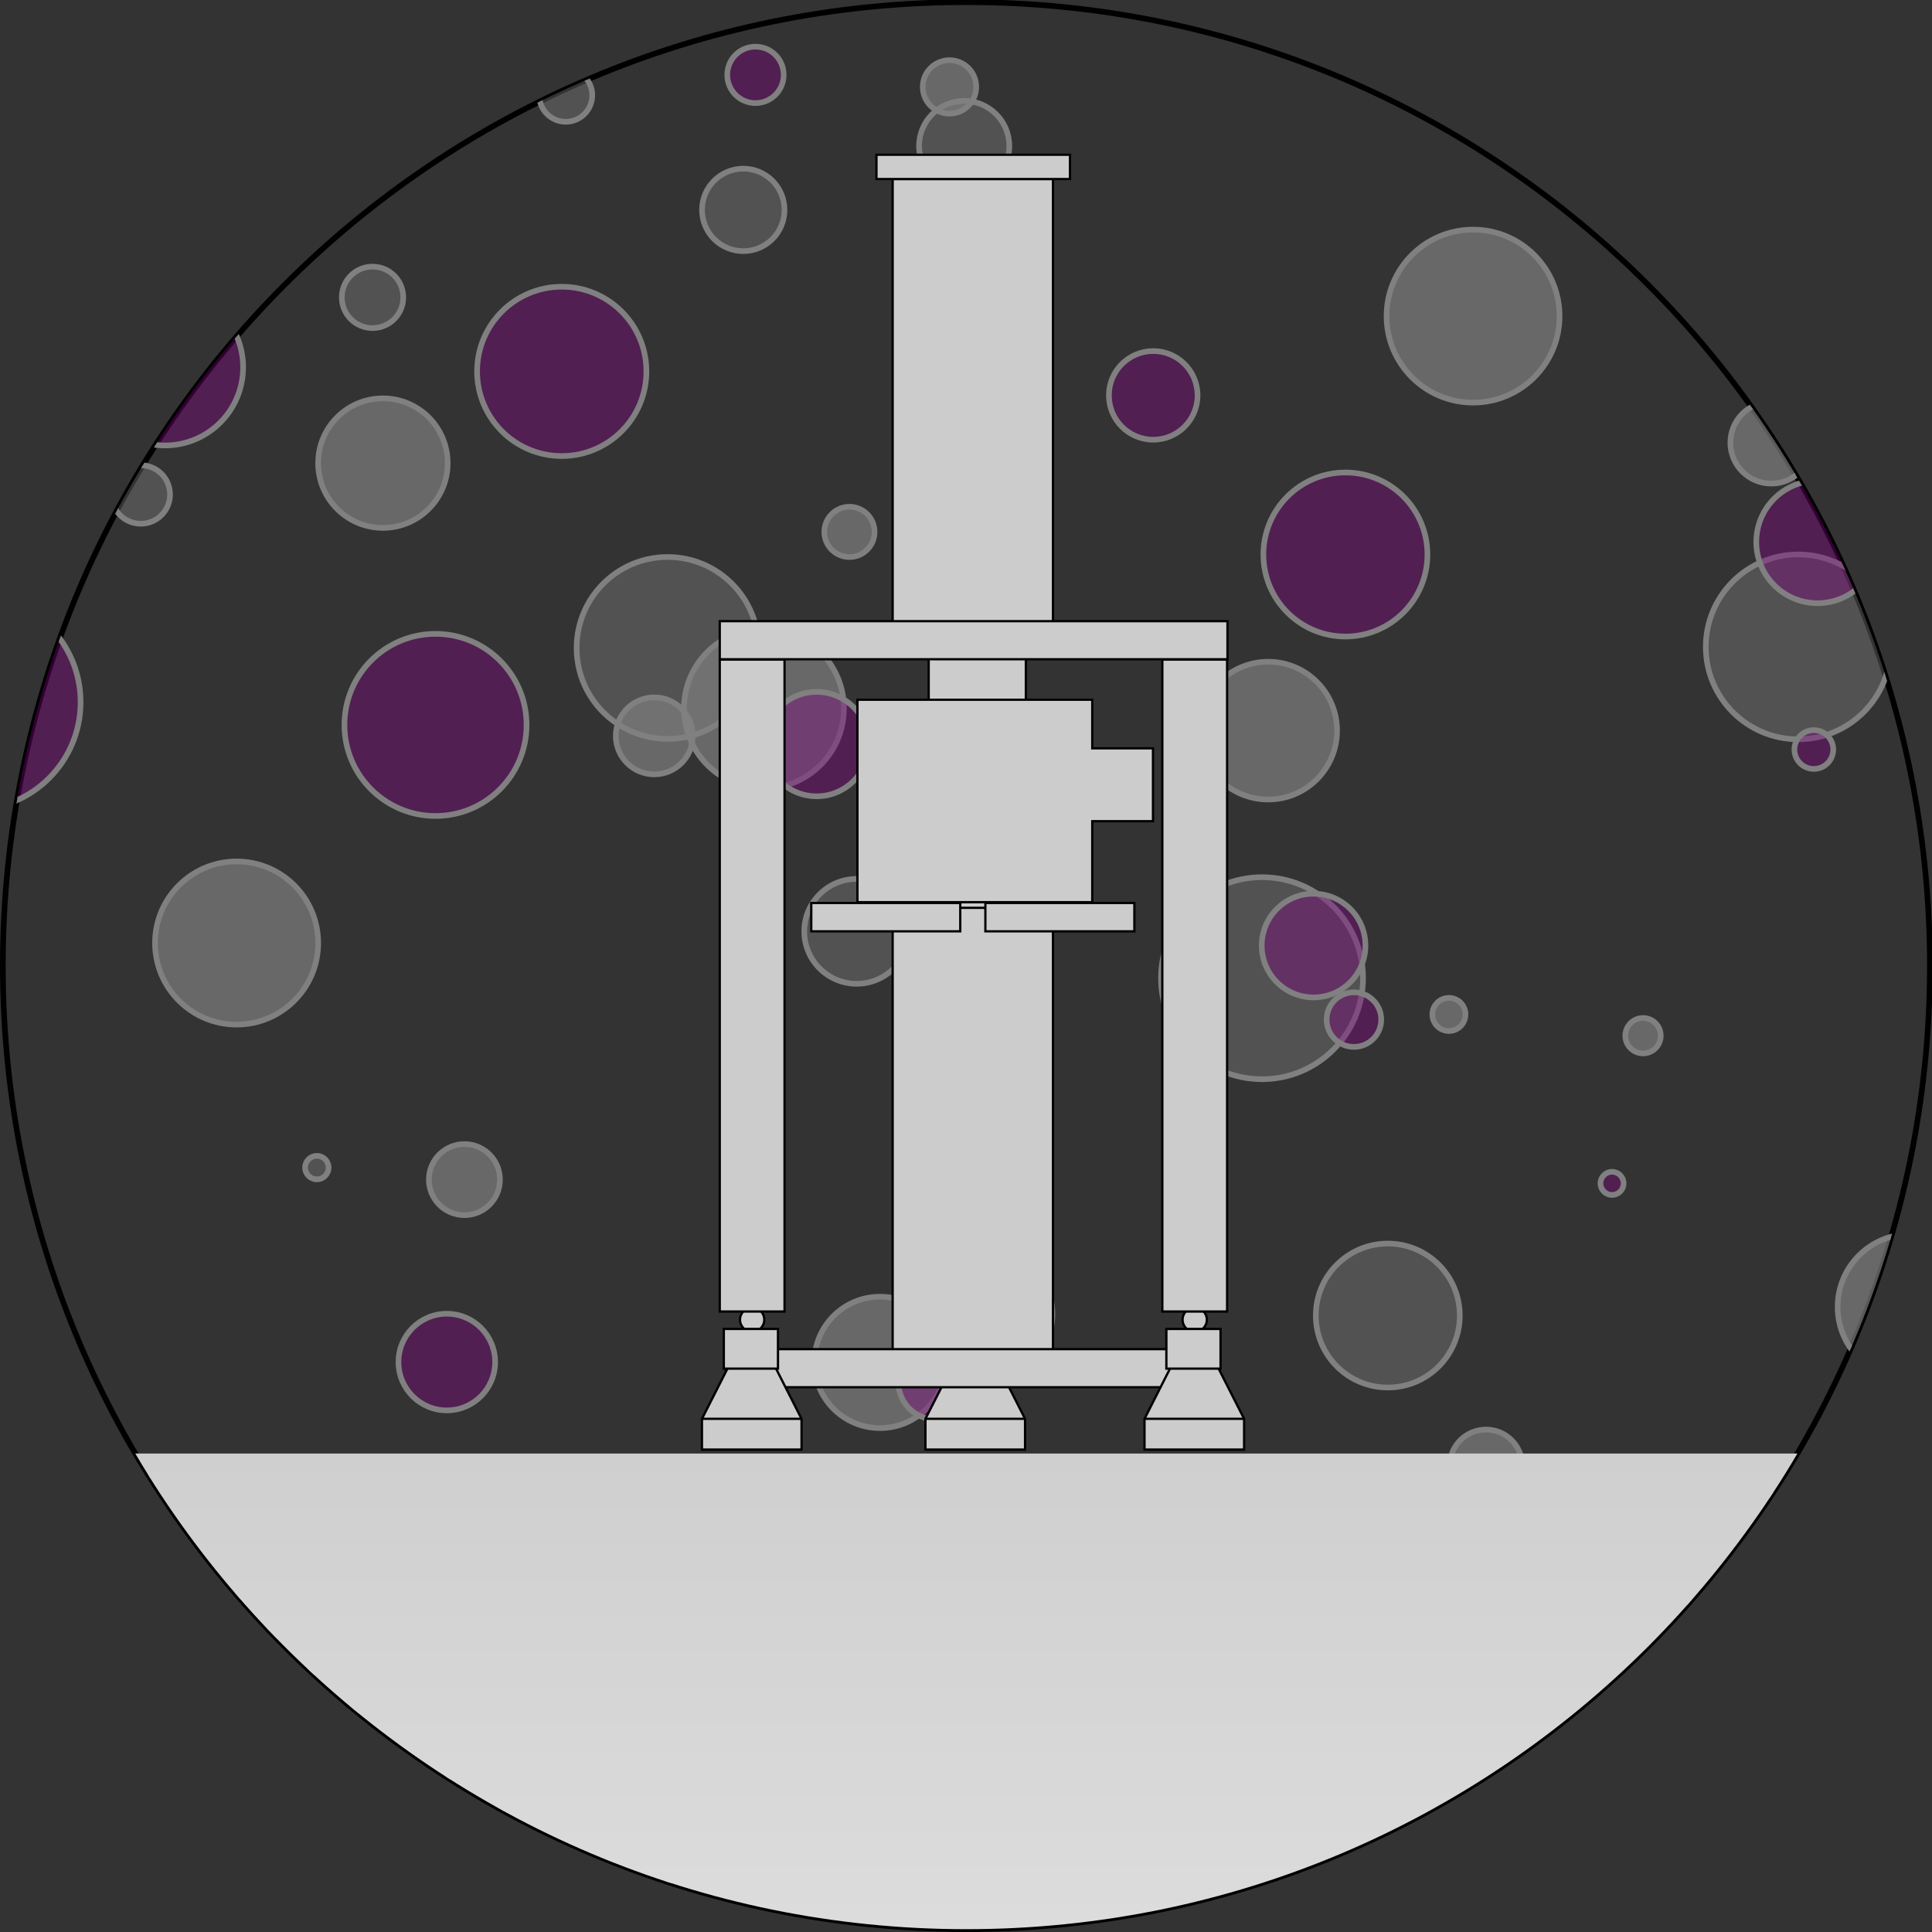<?xml version="1.0" encoding="UTF-8" standalone="no"?>
<!-- Created with Inkscape (http://www.inkscape.org/) -->

<svg
   xmlns:dc="http://purl.org/dc/elements/1.1/"
   xmlns:cc="http://creativecommons.org/ns#"
   xmlns:rdf="http://www.w3.org/1999/02/22-rdf-syntax-ns#"
   xmlns:svg="http://www.w3.org/2000/svg"
   xmlns="http://www.w3.org/2000/svg"
   version="1.1"
   width="58.744"
   height="58.744"
   id="svg2"
   xml:space="preserve"><rect width="100%" height="100%" fill="#333333" stroke="none"/><defs
     id="defs6"><clipPath
       id="clipPath24"><path
         d="m 183.928,134.647 c 0,37.628 -30.503,68.131 -68.131,68.131 -37.628,0 -68.131,-30.503 -68.131,-68.131 0,-37.628 30.503,-68.131 68.131,-68.131 37.628,0 68.131,30.503 68.131,68.131 z"
         id="path26" /></clipPath><clipPath
       id="clipPath622"><path
         d="m 0,18.85 0,81.299 232.546,0 0,-81.299 -232.546,0 z"
         id="path624" /></clipPath><clipPath
       id="clipPath636"><path
         d="M 0,0 100,0 100,100 0,100 0,0 z"
         id="path638" /></clipPath><linearGradient
       x1="0"
       y1="0"
       x2="0"
       y2="100.001"
       id="linearGradient640"
       gradientUnits="userSpaceOnUse"><stop
         id="stop642"
         style="stop-color:#ffffff;stop-opacity:1"
         offset="0" /><stop
         id="stop644"
         style="stop-color:#bfbfbf;stop-opacity:1"
         offset="50.001" /><stop
         id="stop646"
         style="stop-color:#bfbfbf;stop-opacity:1"
         offset="50.001" /><stop
         id="stop648"
         style="stop-color:#808080;stop-opacity:1"
         offset="75.001" /><stop
         id="stop650"
         style="stop-color:#808080;stop-opacity:1"
         offset="100.001" /></linearGradient><clipPath
       id="clipPath670"><path
         d="m 0,0 98.213,0 0,227.028 L 0,227.028 0,0 z"
         id="path672" /></clipPath></defs><g
     transform="matrix(0.43,0,0,-0.43,-2.723,58.749)"
     id="g10"><g
       transform="translate(-41.132,-66.305)"
       id="g12"><g
         id="g14"><g
           id="g16" /><g
           id="g18"><path
             d="m 183.928,134.647 c 0,37.628 -30.503,68.131 -68.131,68.131 -37.628,0 -68.131,-30.503 -68.131,-68.131 0,-37.628 30.503,-68.131 68.131,-68.131 37.628,0 68.131,30.503 68.131,68.131 z"
             id="path20"
             style="fill:none;stroke:#000000;stroke-width:0.399;stroke-linecap:butt;stroke-linejoin:miter;stroke-miterlimit:10;stroke-opacity:1;stroke-dasharray:none" /><g
             clip-path="url(#clipPath24)"
             id="g22"><g
               id="g28"><path
                 d="m 15.41,26.845 c 0,3.138 -2.544,5.682 -5.682,5.682 -3.138,0 -5.682,-2.544 -5.682,-5.682 0,-3.138 2.544,-5.682 5.682,-5.682 3.138,0 5.682,2.544 5.682,5.682 z"
                 id="path30"
                 style="fill:#808080;fill-opacity:0.7;fill-rule:nonzero;stroke:#808080;stroke-width:0.399;stroke-linecap:butt;stroke-linejoin:miter;stroke-miterlimit:10;stroke-opacity:1;stroke-dasharray:none" /></g><g
               id="g32"><path
                 d="m 30.452,49.071 c 0,4.119 -3.339,7.459 -7.459,7.459 -4.119,0 -7.459,-3.339 -7.459,-7.459 0,-4.119 3.339,-7.459 7.459,-7.459 4.119,0 7.459,3.339 7.459,7.459 z"
                 id="path34"
                 style="fill:#808080;fill-opacity:0.7;fill-rule:nonzero;stroke:#808080;stroke-width:0.399;stroke-linecap:butt;stroke-linejoin:miter;stroke-miterlimit:10;stroke-opacity:1;stroke-dasharray:none" /></g><g
               id="g36"><path
                 d="m 36.706,95.684 c 0,0.79 -0.64,1.43 -1.43,1.43 -0.79,0 -1.43,-0.64 -1.43,-1.43 0,-0.79 0.64,-1.43 1.43,-1.43 0.79,0 1.43,0.64 1.43,1.43 z"
                 id="path38"
                 style="fill:#808080;fill-opacity:0.7;fill-rule:nonzero;stroke:#808080;stroke-width:0.399;stroke-linecap:butt;stroke-linejoin:miter;stroke-miterlimit:10;stroke-opacity:1;stroke-dasharray:none" /></g><g
               id="g40"><path
                 d="m 25.274,110.088 c 0,3.44 -2.789,6.229 -6.229,6.229 -3.44,0 -6.229,-2.789 -6.229,-6.229 0,-3.44 2.789,-6.229 6.229,-6.229 3.44,0 6.229,2.789 6.229,6.229 z"
                 id="path42"
                 style="fill:#808080;fill-opacity:0.7;fill-rule:nonzero;stroke:#808080;stroke-width:0.399;stroke-linecap:butt;stroke-linejoin:miter;stroke-miterlimit:10;stroke-opacity:1;stroke-dasharray:none" /></g><g
               id="g44"><path
                 d="m 18.953,145.492 c 0,2.9 -2.351,5.251 -5.251,5.251 -2.9,0 -5.251,-2.351 -5.251,-5.251 0,-2.9 2.351,-5.251 5.251,-5.251 2.9,0 5.251,2.351 5.251,5.251 z"
                 id="path46"
                 style="fill:#808080;fill-opacity:0.7;fill-rule:nonzero;stroke:#808080;stroke-width:0.399;stroke-linecap:butt;stroke-linejoin:miter;stroke-miterlimit:10;stroke-opacity:1;stroke-dasharray:none" /></g><g
               id="g48"><path
                 d="m 19.484,181.107 c 0,4.368 -3.541,7.909 -7.909,7.909 -4.368,0 -7.909,-3.541 -7.909,-7.909 0,-4.368 3.541,-7.909 7.909,-7.909 4.368,0 7.909,3.541 7.909,7.909 z"
                 id="path50"
                 style="fill:#808080;fill-opacity:0.7;fill-rule:nonzero;stroke:#808080;stroke-width:0.399;stroke-linecap:butt;stroke-linejoin:miter;stroke-miterlimit:10;stroke-opacity:1;stroke-dasharray:none" /></g><g
               id="g52"><path
                 d="m 39.578,196.442 c 0,4.154 -3.367,7.521 -7.521,7.521 -4.154,0 -7.521,-3.367 -7.521,-7.521 0,-4.154 3.367,-7.521 7.521,-7.521 4.154,0 7.521,3.367 7.521,7.521 z"
                 id="path54"
                 style="fill:#808080;fill-opacity:0.7;fill-rule:nonzero;stroke:#808080;stroke-width:0.399;stroke-linecap:butt;stroke-linejoin:miter;stroke-miterlimit:10;stroke-opacity:1;stroke-dasharray:none" /></g><g
               id="g56"><path
                 d="m 39.778,28.473 c 0,0.691 -0.561,1.252 -1.252,1.252 -0.691,0 -1.252,-0.561 -1.252,-1.252 0,-0.691 0.561,-1.252 1.252,-1.252 0.691,0 1.252,0.561 1.252,1.252 z"
                 id="path58"
                 style="fill:#808080;fill-opacity:0.7;fill-rule:nonzero;stroke:#808080;stroke-width:0.399;stroke-linecap:butt;stroke-linejoin:miter;stroke-miterlimit:10;stroke-opacity:1;stroke-dasharray:none" /></g><g
               id="g60"><path
                 d="m 55.221,51.463 c 0,1.026 -0.832,1.858 -1.858,1.858 -1.026,0 -1.858,-0.832 -1.858,-1.858 0,-1.026 0.832,-1.858 1.858,-1.858 1.026,0 1.858,0.832 1.858,1.858 z"
                 id="path62"
                 style="fill:#808080;fill-opacity:0.7;fill-rule:nonzero;stroke:#808080;stroke-width:0.399;stroke-linecap:butt;stroke-linejoin:miter;stroke-miterlimit:10;stroke-opacity:1;stroke-dasharray:none" /></g><g
               id="g64"><path
                 d="m 68.621,91.906 c 0,4.06 -3.291,7.352 -7.352,7.352 -4.06,0 -7.352,-3.291 -7.352,-7.352 0,-4.06 3.291,-7.352 7.352,-7.352 4.06,0 7.352,3.291 7.352,7.352 z"
                 id="path66"
                 style="fill:#808080;fill-opacity:0.7;fill-rule:nonzero;stroke:#808080;stroke-width:0.399;stroke-linecap:butt;stroke-linejoin:miter;stroke-miterlimit:10;stroke-opacity:1;stroke-dasharray:none" /></g><g
               id="g68"><path
                 d="m 42.963,100.486 c 0,2.445 -1.982,4.427 -4.427,4.427 -2.445,0 -4.427,-1.982 -4.427,-4.427 0,-2.445 1.982,-4.427 4.427,-4.427 2.445,0 4.427,1.982 4.427,4.427 z"
                 id="path70"
                 style="fill:#808080;fill-opacity:0.7;fill-rule:nonzero;stroke:#808080;stroke-width:0.399;stroke-linecap:butt;stroke-linejoin:miter;stroke-miterlimit:10;stroke-opacity:1;stroke-dasharray:none" /></g><g
               id="g72"><path
                 d="m 69.964,136.249 c 0,3.186 -2.583,5.768 -5.768,5.768 -3.186,0 -5.768,-2.583 -5.768,-5.768 0,-3.186 2.583,-5.768 5.768,-5.768 3.186,0 5.768,2.583 5.768,5.768 z"
                 id="path74"
                 style="fill:#808080;fill-opacity:0.7;fill-rule:nonzero;stroke:#808080;stroke-width:0.399;stroke-linecap:butt;stroke-linejoin:miter;stroke-miterlimit:10;stroke-opacity:1;stroke-dasharray:none" /></g><g
               id="g76"><path
                 d="m 41.245,161.412 c 0,1.709 -1.385,3.094 -3.094,3.094 -1.709,0 -3.094,-1.385 -3.094,-3.094 0,-1.709 1.385,-3.094 3.094,-3.094 1.709,0 3.094,1.385 3.094,3.094 z"
                 id="path78"
                 style="fill:#808080;fill-opacity:0.7;fill-rule:nonzero;stroke:#808080;stroke-width:0.399;stroke-linecap:butt;stroke-linejoin:miter;stroke-miterlimit:10;stroke-opacity:1;stroke-dasharray:none" /></g><g
               id="g80"><path
                 d="m 51.374,217.121 c 0,0.472 -0.382,0.854 -0.854,0.854 -0.472,0 -0.854,-0.382 -0.854,-0.854 0,-0.472 0.382,-0.854 0.854,-0.854 0.472,0 0.854,0.382 0.854,0.854 z"
                 id="path82"
                 style="fill:#808080;fill-opacity:0.7;fill-rule:nonzero;stroke:#808080;stroke-width:0.399;stroke-linecap:butt;stroke-linejoin:miter;stroke-miterlimit:10;stroke-opacity:1;stroke-dasharray:none" /></g><g
               id="g84"><path
                 d="m 76.519,33.032 c 0,2.32 -1.881,4.201 -4.201,4.201 -2.32,0 -4.201,-1.881 -4.201,-4.201 0,-2.32 1.881,-4.201 4.201,-4.201 2.32,0 4.201,1.881 4.201,4.201 z"
                 id="path86"
                 style="fill:#808080;fill-opacity:0.7;fill-rule:nonzero;stroke:#808080;stroke-width:0.399;stroke-linecap:butt;stroke-linejoin:miter;stroke-miterlimit:10;stroke-opacity:1;stroke-dasharray:none" /></g><g
               id="g88"><path
                 d="m 79.067,57.543 c 0,2.601 -2.109,4.71 -4.71,4.71 -2.601,0 -4.71,-2.109 -4.71,-4.71 0,-2.601 2.109,-4.71 4.71,-4.71 2.601,0 4.71,2.109 4.71,4.71 z"
                 id="path90"
                 style="fill:#808080;fill-opacity:0.7;fill-rule:nonzero;stroke:#808080;stroke-width:0.399;stroke-linecap:butt;stroke-linejoin:miter;stroke-miterlimit:10;stroke-opacity:1;stroke-dasharray:none" /></g><g
               id="g92"><path
                 d="m 97.639,75.753 c 0,4.087 -3.313,7.4 -7.4,7.4 -4.087,0 -7.4,-3.313 -7.4,-7.4 0,-4.087 3.313,-7.4 7.4,-7.4 4.087,0 7.4,3.313 7.4,7.4 z"
                 id="path94"
                 style="fill:#808080;fill-opacity:0.7;fill-rule:nonzero;stroke:#808080;stroke-width:0.399;stroke-linecap:butt;stroke-linejoin:miter;stroke-miterlimit:10;stroke-opacity:1;stroke-dasharray:none" /></g><g
               id="g96"><path
                 d="m 82.817,119.519 c 0,1.388 -1.125,2.512 -2.512,2.512 -1.388,0 -2.512,-1.125 -2.512,-2.512 0,-1.388 1.125,-2.512 2.512,-2.512 1.388,0 2.512,1.125 2.512,2.512 z"
                 id="path98"
                 style="fill:#808080;fill-opacity:0.7;fill-rule:nonzero;stroke:#808080;stroke-width:0.399;stroke-linecap:butt;stroke-linejoin:miter;stroke-miterlimit:10;stroke-opacity:1;stroke-dasharray:none" /></g><g
               id="g100"><path
                 d="m 96.452,150.897 c 0,1.503 -1.219,2.722 -2.722,2.722 -1.503,0 -2.722,-1.219 -2.722,-2.722 0,-1.503 1.219,-2.722 2.722,-2.722 1.503,0 2.722,1.219 2.722,2.722 z"
                 id="path102"
                 style="fill:#808080;fill-opacity:0.7;fill-rule:nonzero;stroke:#808080;stroke-width:0.399;stroke-linecap:butt;stroke-linejoin:miter;stroke-miterlimit:10;stroke-opacity:1;stroke-dasharray:none" /></g><g
               id="g104"><path
                 d="m 79.121,170.183 c 0,2.53 -2.051,4.58 -4.58,4.58 -2.53,0 -4.58,-2.051 -4.58,-4.58 0,-2.53 2.051,-4.58 4.58,-4.58 2.53,0 4.58,2.051 4.58,4.58 z"
                 id="path106"
                 style="fill:#808080;fill-opacity:0.7;fill-rule:nonzero;stroke:#808080;stroke-width:0.399;stroke-linecap:butt;stroke-linejoin:miter;stroke-miterlimit:10;stroke-opacity:1;stroke-dasharray:none" /></g><g
               id="g108"><path
                 d="m 88.187,219.563 c 0,3.19 -2.586,5.776 -5.776,5.776 -3.19,0 -5.776,-2.586 -5.776,-5.776 0,-3.19 2.586,-5.776 5.776,-5.776 3.19,0 5.776,2.586 5.776,5.776 z"
                 id="path110"
                 style="fill:#808080;fill-opacity:0.7;fill-rule:nonzero;stroke:#808080;stroke-width:0.399;stroke-linecap:butt;stroke-linejoin:miter;stroke-miterlimit:10;stroke-opacity:1;stroke-dasharray:none" /></g><g
               id="g112"><path
                 d="m 130.431,9.758 c 0,3.717 -3.013,6.729 -6.729,6.729 -3.717,0 -6.729,-3.013 -6.729,-6.729 0,-3.717 3.013,-6.729 6.729,-6.729 3.717,0 6.729,3.013 6.729,6.729 z"
                 id="path114"
                 style="fill:#808080;fill-opacity:0.7;fill-rule:nonzero;stroke:#808080;stroke-width:0.399;stroke-linecap:butt;stroke-linejoin:miter;stroke-miterlimit:10;stroke-opacity:1;stroke-dasharray:none" /></g><g
               id="g116"><path
                 d="m 112.5,45.467 c 0,3.984 -3.23,7.214 -7.214,7.214 -3.984,0 -7.214,-3.23 -7.214,-7.214 0,-3.984 3.23,-7.214 7.214,-7.214 3.984,0 7.214,3.23 7.214,7.214 z"
                 id="path118"
                 style="fill:#808080;fill-opacity:0.7;fill-rule:nonzero;stroke:#808080;stroke-width:0.399;stroke-linecap:butt;stroke-linejoin:miter;stroke-miterlimit:10;stroke-opacity:1;stroke-dasharray:none" /></g><g
               id="g120"><path
                 d="m 113.047,89.31 c 0,3.569 -2.893,6.463 -6.463,6.463 -3.569,0 -6.463,-2.893 -6.463,-6.463 0,-3.569 2.893,-6.463 6.463,-6.463 3.569,0 6.463,2.893 6.463,6.463 z"
                 id="path122"
                 style="fill:#808080;fill-opacity:0.7;fill-rule:nonzero;stroke:#808080;stroke-width:0.399;stroke-linecap:butt;stroke-linejoin:miter;stroke-miterlimit:10;stroke-opacity:1;stroke-dasharray:none" /></g><g
               id="g124"><path
                 d="m 114.336,106.594 c 0,2.566 -2.08,4.645 -4.645,4.645 -2.566,0 -4.645,-2.08 -4.645,-4.645 0,-2.566 2.08,-4.645 4.645,-4.645 2.566,0 4.645,2.08 4.645,4.645 z"
                 id="path126"
                 style="fill:#808080;fill-opacity:0.7;fill-rule:nonzero;stroke:#808080;stroke-width:0.399;stroke-linecap:butt;stroke-linejoin:miter;stroke-miterlimit:10;stroke-opacity:1;stroke-dasharray:none" /></g><g
               id="g128"><path
                 d="m 107.139,152.833 c 0,3.123 -2.532,5.655 -5.655,5.655 -3.123,0 -5.655,-2.532 -5.655,-5.655 0,-3.123 2.532,-5.655 5.655,-5.655 3.123,0 5.655,2.532 5.655,5.655 z"
                 id="path130"
                 style="fill:#808080;fill-opacity:0.7;fill-rule:nonzero;stroke:#808080;stroke-width:0.399;stroke-linecap:butt;stroke-linejoin:miter;stroke-miterlimit:10;stroke-opacity:1;stroke-dasharray:none" /></g><g
               id="g132"><path
                 d="m 109.307,165.319 c 0,0.982 -0.796,1.777 -1.777,1.777 -0.982,0 -1.777,-0.796 -1.777,-1.777 0,-0.982 0.796,-1.777 1.777,-1.777 0.982,0 1.777,0.796 1.777,1.777 z"
                 id="path134"
                 style="fill:#808080;fill-opacity:0.7;fill-rule:nonzero;stroke:#808080;stroke-width:0.399;stroke-linecap:butt;stroke-linejoin:miter;stroke-miterlimit:10;stroke-opacity:1;stroke-dasharray:none" /></g><g
               id="g136"><path
                 d="m 116.494,196.785 c 0,1.044 -0.846,1.89 -1.89,1.89 -1.044,0 -1.89,-0.846 -1.89,-1.89 0,-1.044 0.846,-1.89 1.89,-1.89 1.044,0 1.89,0.846 1.89,1.89 z"
                 id="path138"
                 style="fill:#808080;fill-opacity:0.7;fill-rule:nonzero;stroke:#808080;stroke-width:0.399;stroke-linecap:butt;stroke-linejoin:miter;stroke-miterlimit:10;stroke-opacity:1;stroke-dasharray:none" /></g><g
               id="g140"><path
                 d="m 145.322,23.505 c 0,3.15 -2.553,5.703 -5.703,5.703 -3.15,0 -5.703,-2.553 -5.703,-5.703 0,-3.15 2.553,-5.703 5.703,-5.703 3.15,0 5.703,2.553 5.703,5.703 z"
                 id="path142"
                 style="fill:#808080;fill-opacity:0.7;fill-rule:nonzero;stroke:#808080;stroke-width:0.399;stroke-linecap:butt;stroke-linejoin:miter;stroke-miterlimit:10;stroke-opacity:1;stroke-dasharray:none" /></g><g
               id="g144"><path
                 d="m 156.491,59.006 c 0,0.669 -0.543,1.212 -1.212,1.212 -0.669,0 -1.212,-0.543 -1.212,-1.212 0,-0.669 0.543,-1.212 1.212,-1.212 0.669,0 1.212,0.543 1.212,1.212 z"
                 id="path146"
                 style="fill:#808080;fill-opacity:0.7;fill-rule:nonzero;stroke:#808080;stroke-width:0.399;stroke-linecap:butt;stroke-linejoin:miter;stroke-miterlimit:10;stroke-opacity:1;stroke-dasharray:none" /></g><g
               id="g148"><path
                 d="m 155.103,99.284 c 0,1.414 -1.146,2.561 -2.561,2.561 -1.414,0 -2.561,-1.146 -2.561,-2.561 0,-1.414 1.146,-2.561 2.561,-2.561 1.414,0 2.561,1.146 2.561,2.561 z"
                 id="path150"
                 style="fill:#808080;fill-opacity:0.7;fill-rule:nonzero;stroke:#808080;stroke-width:0.399;stroke-linecap:butt;stroke-linejoin:miter;stroke-miterlimit:10;stroke-opacity:1;stroke-dasharray:none" /></g><g
               id="g152"><path
                 d="m 151.09,131.198 c 0,0.647 -0.524,1.171 -1.171,1.171 -0.647,0 -1.171,-0.524 -1.171,-1.171 0,-0.647 0.524,-1.171 1.171,-1.171 0.647,0 1.171,0.524 1.171,1.171 z"
                 id="path154"
                 style="fill:#808080;fill-opacity:0.7;fill-rule:nonzero;stroke:#808080;stroke-width:0.399;stroke-linecap:butt;stroke-linejoin:miter;stroke-miterlimit:10;stroke-opacity:1;stroke-dasharray:none" /></g><g
               id="g156"><path
                 d="m 142.009,151.267 c 0,2.69 -2.181,4.871 -4.871,4.871 -2.69,0 -4.871,-2.181 -4.871,-4.871 0,-2.69 2.181,-4.871 4.871,-4.871 2.69,0 4.871,2.181 4.871,4.871 z"
                 id="path158"
                 style="fill:#808080;fill-opacity:0.7;fill-rule:nonzero;stroke:#808080;stroke-width:0.399;stroke-linecap:butt;stroke-linejoin:miter;stroke-miterlimit:10;stroke-opacity:1;stroke-dasharray:none" /></g><g
               id="g160"><path
                 d="m 157.743,180.578 c 0,3.378 -2.738,6.116 -6.116,6.116 -3.378,0 -6.116,-2.738 -6.116,-6.116 0,-3.378 2.738,-6.116 6.116,-6.116 3.378,0 6.116,2.738 6.116,6.116 z"
                 id="path162"
                 style="fill:#808080;fill-opacity:0.7;fill-rule:nonzero;stroke:#808080;stroke-width:0.399;stroke-linecap:butt;stroke-linejoin:miter;stroke-miterlimit:10;stroke-opacity:1;stroke-dasharray:none" /></g><g
               id="g164"><path
                 d="m 149.345,207.604 c 0,4.265 -3.458,7.723 -7.723,7.723 -4.265,0 -7.723,-3.458 -7.723,-7.723 0,-4.265 3.458,-7.723 7.723,-7.723 4.265,0 7.723,3.458 7.723,7.723 z"
                 id="path166"
                 style="fill:#808080;fill-opacity:0.7;fill-rule:nonzero;stroke:#808080;stroke-width:0.399;stroke-linecap:butt;stroke-linejoin:miter;stroke-miterlimit:10;stroke-opacity:1;stroke-dasharray:none" /></g><g
               id="g168"><path
                 d="m 194.502,29.155 c 0,3.587 -2.908,6.495 -6.495,6.495 -3.587,0 -6.495,-2.908 -6.495,-6.495 0,-3.587 2.908,-6.495 6.495,-6.495 3.587,0 6.495,2.908 6.495,6.495 z"
                 id="path170"
                 style="fill:#808080;fill-opacity:0.7;fill-rule:nonzero;stroke:#808080;stroke-width:0.399;stroke-linecap:butt;stroke-linejoin:miter;stroke-miterlimit:10;stroke-opacity:1;stroke-dasharray:none" /></g><g
               id="g172"><path
                 d="m 180.571,40.919 c 0,4.016 -3.255,7.271 -7.271,7.271 -4.015,0 -7.271,-3.255 -7.271,-7.271 0,-4.016 3.255,-7.271 7.271,-7.271 4.016,0 7.271,3.255 7.271,7.271 z"
                 id="path174"
                 style="fill:#808080;fill-opacity:0.7;fill-rule:nonzero;stroke:#808080;stroke-width:0.399;stroke-linecap:butt;stroke-linejoin:miter;stroke-miterlimit:10;stroke-opacity:1;stroke-dasharray:none" /></g><g
               id="g176"><path
                 d="m 179.714,96.738 c 0,1.695 -1.374,3.07 -3.07,3.07 -1.695,0 -3.07,-1.374 -3.07,-3.07 0,-1.695 1.374,-3.07 3.07,-3.07 1.695,0 3.07,1.374 3.07,3.07 z"
                 id="path178"
                 style="fill:#808080;fill-opacity:0.7;fill-rule:nonzero;stroke:#808080;stroke-width:0.399;stroke-linecap:butt;stroke-linejoin:miter;stroke-miterlimit:10;stroke-opacity:1;stroke-dasharray:none" /></g><g
               id="g180"><path
                 d="m 187.7,110.518 c 0,2.842 -2.304,5.146 -5.146,5.146 -2.842,0 -5.146,-2.304 -5.146,-5.146 0,-2.842 2.304,-5.146 5.146,-5.146 2.842,0 5.146,2.304 5.146,5.146 z"
                 id="path182"
                 style="fill:#808080;fill-opacity:0.7;fill-rule:nonzero;stroke:#808080;stroke-width:0.399;stroke-linecap:butt;stroke-linejoin:miter;stroke-miterlimit:10;stroke-opacity:1;stroke-dasharray:none" /></g><g
               id="g184"><path
                 d="m 164.898,129.695 c 0,0.691 -0.561,1.252 -1.252,1.252 -0.691,0 -1.252,-0.561 -1.252,-1.252 0,-0.691 0.561,-1.252 1.252,-1.252 0.691,0 1.252,0.561 1.252,1.252 z"
                 id="path186"
                 style="fill:#808080;fill-opacity:0.7;fill-rule:nonzero;stroke:#808080;stroke-width:0.399;stroke-linecap:butt;stroke-linejoin:miter;stroke-miterlimit:10;stroke-opacity:1;stroke-dasharray:none" /></g><g
               id="g188"><path
                 d="m 175.606,171.628 c 0,1.597 -1.295,2.892 -2.892,2.892 -1.597,0 -2.892,-1.295 -2.892,-2.892 0,-1.597 1.295,-2.892 2.892,-2.892 1.597,0 2.892,1.295 2.892,2.892 z"
                 id="path190"
                 style="fill:#808080;fill-opacity:0.7;fill-rule:nonzero;stroke:#808080;stroke-width:0.399;stroke-linecap:butt;stroke-linejoin:miter;stroke-miterlimit:10;stroke-opacity:1;stroke-dasharray:none" /></g><g
               id="g192"><path
                 d="m 169.036,218.438 c 0,3.092 -2.506,5.598 -5.598,5.598 -3.092,0 -5.598,-2.506 -5.598,-5.598 0,-3.092 2.506,-5.598 5.598,-5.598 3.092,0 5.598,2.506 5.598,5.598 z"
                 id="path194"
                 style="fill:#808080;fill-opacity:0.7;fill-rule:nonzero;stroke:#808080;stroke-width:0.399;stroke-linecap:butt;stroke-linejoin:miter;stroke-miterlimit:10;stroke-opacity:1;stroke-dasharray:none" /></g><g
               id="g196"><path
                 d="m 221.973,36.181 c 0,1.686 -1.367,3.053 -3.053,3.053 -1.686,0 -3.053,-1.367 -3.053,-3.053 0,-1.686 1.367,-3.053 3.053,-3.053 1.686,0 3.053,1.367 3.053,3.053 z"
                 id="path198"
                 style="fill:#808080;fill-opacity:0.7;fill-rule:nonzero;stroke:#808080;stroke-width:0.399;stroke-linecap:butt;stroke-linejoin:miter;stroke-miterlimit:10;stroke-opacity:1;stroke-dasharray:none" /></g><g
               id="g200"><path
                 d="m 211.646,39.599 c 0,3.119 -2.528,5.647 -5.647,5.647 -3.119,0 -5.647,-2.528 -5.647,-5.647 0,-3.119 2.528,-5.647 5.647,-5.647 3.119,0 5.647,2.528 5.647,5.647 z"
                 id="path202"
                 style="fill:#808080;fill-opacity:0.7;fill-rule:nonzero;stroke:#808080;stroke-width:0.399;stroke-linecap:butt;stroke-linejoin:miter;stroke-miterlimit:10;stroke-opacity:1;stroke-dasharray:none" /></g><g
               id="g204"><path
                 d="m 197.296,73.239 c 0,2.253 -1.826,4.08 -4.079,4.08 -2.253,0 -4.079,-1.826 -4.079,-4.08 0,-2.253 1.826,-4.08 4.079,-4.08 2.253,0 4.079,1.826 4.079,4.08 z"
                 id="path206"
                 style="fill:#808080;fill-opacity:0.7;fill-rule:nonzero;stroke:#808080;stroke-width:0.399;stroke-linecap:butt;stroke-linejoin:miter;stroke-miterlimit:10;stroke-opacity:1;stroke-dasharray:none" /></g><g
               id="g208"><path
                 d="m 215.66,124.807 c 0,0.959 -0.778,1.737 -1.737,1.737 -0.959,0 -1.737,-0.778 -1.737,-1.737 0,-0.959 0.778,-1.737 1.737,-1.737 0.959,0 1.737,0.778 1.737,1.737 z"
                 id="path210"
                 style="fill:#808080;fill-opacity:0.7;fill-rule:nonzero;stroke:#808080;stroke-width:0.399;stroke-linecap:butt;stroke-linejoin:miter;stroke-miterlimit:10;stroke-opacity:1;stroke-dasharray:none" /></g><g
               id="g212"><path
                 d="m 225.083,140.058 c 0,3.279 -2.658,5.938 -5.938,5.938 -3.279,0 -5.938,-2.658 -5.938,-5.938 0,-3.279 2.658,-5.938 5.938,-5.938 3.279,0 5.938,2.658 5.938,5.938 z"
                 id="path214"
                 style="fill:#808080;fill-opacity:0.7;fill-rule:nonzero;stroke:#808080;stroke-width:0.399;stroke-linecap:butt;stroke-linejoin:miter;stroke-miterlimit:10;stroke-opacity:1;stroke-dasharray:none" /></g><g
               id="g216"><path
                 d="m 218.644,167.297 c 0,3.494 -2.832,6.326 -6.326,6.326 -3.494,0 -6.326,-2.832 -6.326,-6.326 0,-3.494 2.832,-6.326 6.326,-6.326 3.494,0 6.326,2.832 6.326,6.326 z"
                 id="path218"
                 style="fill:#808080;fill-opacity:0.7;fill-rule:nonzero;stroke:#808080;stroke-width:0.399;stroke-linecap:butt;stroke-linejoin:miter;stroke-miterlimit:10;stroke-opacity:1;stroke-dasharray:none" /></g><g
               id="g220"><path
                 d="m 201.253,212.099 c 0,2.615 -2.119,4.734 -4.734,4.734 -2.615,0 -4.734,-2.119 -4.734,-4.734 0,-2.615 2.119,-4.734 4.734,-4.734 2.615,0 4.734,2.119 4.734,4.734 z"
                 id="path222"
                 style="fill:#808080;fill-opacity:0.7;fill-rule:nonzero;stroke:#808080;stroke-width:0.399;stroke-linecap:butt;stroke-linejoin:miter;stroke-miterlimit:10;stroke-opacity:1;stroke-dasharray:none" /></g><g
               id="g224"><path
                 d="m 25.793,12.211 c 0,4.109 -3.331,7.44 -7.44,7.44 -4.109,0 -7.44,-3.331 -7.44,-7.44 0,-4.109 3.331,-7.44 7.44,-7.44 4.109,0 7.44,3.331 7.44,7.44 z"
                 id="path226"
                 style="fill:#808080;fill-opacity:0.4;fill-rule:nonzero;stroke:#808080;stroke-width:0.399;stroke-linecap:butt;stroke-linejoin:miter;stroke-miterlimit:10;stroke-opacity:1;stroke-dasharray:none" /></g><g
               id="g228"><path
                 d="m 25.534,55.068 c 0,2.936 -2.38,5.316 -5.316,5.316 -2.936,0 -5.316,-2.38 -5.316,-5.316 0,-2.936 2.38,-5.316 5.316,-5.316 2.936,0 5.316,2.38 5.316,5.316 z"
                 id="path230"
                 style="fill:#808080;fill-opacity:0.4;fill-rule:nonzero;stroke:#808080;stroke-width:0.399;stroke-linecap:butt;stroke-linejoin:miter;stroke-miterlimit:10;stroke-opacity:1;stroke-dasharray:none" /></g><g
               id="g232"><path
                 d="m 36.896,81.891 c 0,1.441 -1.168,2.609 -2.609,2.609 -1.441,0 -2.609,-1.168 -2.609,-2.609 0,-1.441 1.168,-2.609 2.609,-2.609 1.441,0 2.609,1.168 2.609,2.609 z"
                 id="path234"
                 style="fill:#808080;fill-opacity:0.4;fill-rule:nonzero;stroke:#808080;stroke-width:0.399;stroke-linecap:butt;stroke-linejoin:miter;stroke-miterlimit:10;stroke-opacity:1;stroke-dasharray:none" /></g><g
               id="g236"><path
                 d="m 24.766,129.165 c 0,0.758 -0.615,1.373 -1.373,1.373 -0.758,0 -1.373,-0.615 -1.373,-1.373 0,-0.758 0.615,-1.373 1.373,-1.373 0.758,0 1.373,0.615 1.373,1.373 z"
                 id="path238"
                 style="fill:#808080;fill-opacity:0.4;fill-rule:nonzero;stroke:#808080;stroke-width:0.399;stroke-linecap:butt;stroke-linejoin:miter;stroke-miterlimit:10;stroke-opacity:1;stroke-dasharray:none" /></g><g
               id="g240"><path
                 d="m 30.023,136.473 c 0,1.664 -1.349,3.013 -3.013,3.013 -1.664,0 -3.013,-1.349 -3.013,-3.013 0,-1.664 1.349,-3.013 3.013,-3.013 1.664,0 3.013,1.349 3.013,3.013 z"
                 id="path242"
                 style="fill:#808080;fill-opacity:0.4;fill-rule:nonzero;stroke:#808080;stroke-width:0.399;stroke-linecap:butt;stroke-linejoin:miter;stroke-miterlimit:10;stroke-opacity:1;stroke-dasharray:none" /></g><g
               id="g244"><path
                 d="m 15.206,172.127 c 0,3.101 -2.514,5.615 -5.615,5.615 -3.101,0 -5.615,-2.514 -5.615,-5.615 0,-3.101 2.514,-5.615 5.615,-5.615 3.101,0 5.615,2.514 5.615,5.615 z"
                 id="path246"
                 style="fill:#808080;fill-opacity:0.4;fill-rule:nonzero;stroke:#808080;stroke-width:0.399;stroke-linecap:butt;stroke-linejoin:miter;stroke-miterlimit:10;stroke-opacity:1;stroke-dasharray:none" /></g><g
               id="g248"><path
                 d="m 36.631,205.092 c 0,0.459 -0.372,0.831 -0.831,0.831 -0.459,0 -0.831,-0.372 -0.831,-0.831 0,-0.459 0.372,-0.831 0.831,-0.831 0.459,0 0.831,0.372 0.831,0.831 z"
                 id="path250"
                 style="fill:#808080;fill-opacity:0.4;fill-rule:nonzero;stroke:#808080;stroke-width:0.399;stroke-linecap:butt;stroke-linejoin:miter;stroke-miterlimit:10;stroke-opacity:1;stroke-dasharray:none" /></g><g
               id="g252"><path
                 d="m 56.046,25.351 c 0,0.892 -0.723,1.616 -1.616,1.616 -0.892,0 -1.616,-0.723 -1.616,-1.616 0,-0.892 0.723,-1.616 1.616,-1.616 0.892,0 1.616,0.723 1.616,1.616 z"
                 id="path254"
                 style="fill:#808080;fill-opacity:0.4;fill-rule:nonzero;stroke:#808080;stroke-width:0.399;stroke-linecap:butt;stroke-linejoin:miter;stroke-miterlimit:10;stroke-opacity:1;stroke-dasharray:none" /></g><g
               id="g256"><path
                 d="m 69.393,39.834 c 0,2.231 -1.808,4.039 -4.039,4.039 -2.231,0 -4.039,-1.808 -4.039,-4.039 0,-2.231 1.808,-4.039 4.039,-4.039 2.231,0 4.039,1.808 4.039,4.039 z"
                 id="path258"
                 style="fill:#808080;fill-opacity:0.4;fill-rule:nonzero;stroke:#808080;stroke-width:0.399;stroke-linecap:butt;stroke-linejoin:miter;stroke-miterlimit:10;stroke-opacity:1;stroke-dasharray:none" /></g><g
               id="g260"><path
                 d="m 50.823,85.646 c 0,0.928 -0.752,1.68 -1.68,1.68 -0.928,0 -1.68,-0.752 -1.68,-1.68 0,-0.928 0.752,-1.68 1.68,-1.68 0.928,0 1.68,0.752 1.68,1.68 z"
                 id="path262"
                 style="fill:#808080;fill-opacity:0.4;fill-rule:nonzero;stroke:#808080;stroke-width:0.399;stroke-linecap:butt;stroke-linejoin:miter;stroke-miterlimit:10;stroke-opacity:1;stroke-dasharray:none" /></g><g
               id="g264"><path
                 d="m 45.544,101.866 c 0,3.168 -2.568,5.736 -5.736,5.736 -3.168,0 -5.736,-2.568 -5.736,-5.736 0,-3.168 2.568,-5.736 5.736,-5.736 3.168,0 5.736,2.568 5.736,5.736 z"
                 id="path266"
                 style="fill:#808080;fill-opacity:0.4;fill-rule:nonzero;stroke:#808080;stroke-width:0.399;stroke-linecap:butt;stroke-linejoin:miter;stroke-miterlimit:10;stroke-opacity:1;stroke-dasharray:none" /></g><g
               id="g268"><path
                 d="m 46.419,140.278 c 0,2.543 -2.062,4.605 -4.605,4.605 -2.543,0 -4.605,-2.062 -4.605,-4.605 0,-2.543 2.062,-4.605 4.605,-4.605 2.543,0 4.605,2.062 4.605,4.605 z"
                 id="path270"
                 style="fill:#808080;fill-opacity:0.4;fill-rule:nonzero;stroke:#808080;stroke-width:0.399;stroke-linecap:butt;stroke-linejoin:miter;stroke-miterlimit:10;stroke-opacity:1;stroke-dasharray:none" /></g><g
               id="g272"><path
                 d="m 59.488,167.965 c 0,1.142 -0.926,2.068 -2.068,2.068 -1.142,0 -2.068,-0.926 -2.068,-2.068 0,-1.142 0.926,-2.068 2.068,-2.068 1.142,0 2.068,0.926 2.068,2.068 z"
                 id="path274"
                 style="fill:#808080;fill-opacity:0.4;fill-rule:nonzero;stroke:#808080;stroke-width:0.399;stroke-linecap:butt;stroke-linejoin:miter;stroke-miterlimit:10;stroke-opacity:1;stroke-dasharray:none" /></g><g
               id="g276"><path
                 d="m 40.572,220.846 c 0,0.955 -0.774,1.729 -1.729,1.729 -0.955,0 -1.729,-0.774 -1.729,-1.729 0,-0.955 0.774,-1.729 1.729,-1.729 0.955,0 1.729,0.774 1.729,1.729 z"
                 id="path278"
                 style="fill:#808080;fill-opacity:0.4;fill-rule:nonzero;stroke:#808080;stroke-width:0.399;stroke-linecap:butt;stroke-linejoin:miter;stroke-miterlimit:10;stroke-opacity:1;stroke-dasharray:none" /></g><g
               id="g280"><path
                 d="m 77.289,21.653 c 0,3.467 -2.81,6.277 -6.277,6.277 -3.467,0 -6.277,-2.81 -6.277,-6.277 0,-3.467 2.81,-6.277 6.277,-6.277 3.467,0 6.277,2.81 6.277,6.277 z"
                 id="path282"
                 style="fill:#808080;fill-opacity:0.4;fill-rule:nonzero;stroke:#808080;stroke-width:0.399;stroke-linecap:butt;stroke-linejoin:miter;stroke-miterlimit:10;stroke-opacity:1;stroke-dasharray:none" /></g><g
               id="g284"><path
                 d="m 90.957,56.676 c 0,3.529 -2.861,6.39 -6.39,6.39 -3.529,0 -6.39,-2.861 -6.39,-6.39 0,-3.529 2.861,-6.39 6.39,-6.39 3.529,0 6.39,2.861 6.39,6.39 z"
                 id="path286"
                 style="fill:#808080;fill-opacity:0.4;fill-rule:nonzero;stroke:#808080;stroke-width:0.399;stroke-linecap:butt;stroke-linejoin:miter;stroke-miterlimit:10;stroke-opacity:1;stroke-dasharray:none" /></g><g
               id="g288"><path
                 d="m 81.722,89.714 c 0,4.306 -3.49,7.796 -7.796,7.796 -4.306,0 -7.796,-3.49 -7.796,-7.796 0,-4.306 3.49,-7.796 7.796,-7.796 4.306,0 7.796,3.49 7.796,7.796 z"
                 id="path290"
                 style="fill:#808080;fill-opacity:0.4;fill-rule:nonzero;stroke:#808080;stroke-width:0.399;stroke-linecap:butt;stroke-linejoin:miter;stroke-miterlimit:10;stroke-opacity:1;stroke-dasharray:none" /></g><g
               id="g292"><path
                 d="m 70.701,120.369 c 0,0.459 -0.372,0.831 -0.831,0.831 -0.459,0 -0.831,-0.372 -0.831,-0.831 0,-0.459 0.372,-0.831 0.831,-0.831 0.459,0 0.831,0.372 0.831,0.831 z"
                 id="path294"
                 style="fill:#808080;fill-opacity:0.4;fill-rule:nonzero;stroke:#808080;stroke-width:0.399;stroke-linecap:butt;stroke-linejoin:miter;stroke-miterlimit:10;stroke-opacity:1;stroke-dasharray:none" /></g><g
               id="g296"><path
                 d="m 101.101,157.114 c 0,3.552 -2.879,6.431 -6.431,6.431 -3.552,0 -6.431,-2.879 -6.431,-6.431 0,-3.552 2.879,-6.431 6.431,-6.431 3.552,0 6.431,2.879 6.431,6.431 z"
                 id="path298"
                 style="fill:#808080;fill-opacity:0.4;fill-rule:nonzero;stroke:#808080;stroke-width:0.399;stroke-linecap:butt;stroke-linejoin:miter;stroke-miterlimit:10;stroke-opacity:1;stroke-dasharray:none" /></g><g
               id="g300"><path
                 d="m 75.98,181.904 c 0,1.2 -0.973,2.173 -2.173,2.173 -1.2,0 -2.173,-0.973 -2.173,-2.173 0,-1.2 0.973,-2.173 2.173,-2.173 1.2,0 2.173,0.973 2.173,2.173 z"
                 id="path302"
                 style="fill:#808080;fill-opacity:0.4;fill-rule:nonzero;stroke:#808080;stroke-width:0.399;stroke-linecap:butt;stroke-linejoin:miter;stroke-miterlimit:10;stroke-opacity:1;stroke-dasharray:none" /></g><g
               id="g304"><path
                 d="m 89.344,196.193 c 0,1.035 -0.839,1.874 -1.874,1.874 -1.035,0 -1.874,-0.839 -1.874,-1.874 0,-1.035 0.839,-1.874 1.874,-1.874 1.035,0 1.874,0.839 1.874,1.874 z"
                 id="path306"
                 style="fill:#808080;fill-opacity:0.4;fill-rule:nonzero;stroke:#808080;stroke-width:0.399;stroke-linecap:butt;stroke-linejoin:miter;stroke-miterlimit:10;stroke-opacity:1;stroke-dasharray:none" /></g><g
               id="g308"><path
                 d="m 107.448,5.322 c 0,0.825 -0.669,1.494 -1.494,1.494 -0.825,0 -1.494,-0.669 -1.494,-1.494 0,-0.825 0.669,-1.494 1.494,-1.494 0.825,0 1.494,0.669 1.494,1.494 z"
                 id="path310"
                 style="fill:#808080;fill-opacity:0.4;fill-rule:nonzero;stroke:#808080;stroke-width:0.399;stroke-linecap:butt;stroke-linejoin:miter;stroke-miterlimit:10;stroke-opacity:1;stroke-dasharray:none" /></g><g
               id="g312"><path
                 d="m 114.166,44.245 c 0,3.81 -3.089,6.899 -6.899,6.899 -3.81,0 -6.899,-3.089 -6.899,-6.899 0,-3.81 3.089,-6.899 6.899,-6.899 3.81,0 6.899,3.089 6.899,6.899 z"
                 id="path314"
                 style="fill:#808080;fill-opacity:0.4;fill-rule:nonzero;stroke:#808080;stroke-width:0.399;stroke-linecap:butt;stroke-linejoin:miter;stroke-miterlimit:10;stroke-opacity:1;stroke-dasharray:none" /></g><g
               id="g316"><path
                 d="m 114.225,87.968 c 0,2.1 -1.702,3.802 -3.802,3.802 -2.1,0 -3.802,-1.702 -3.802,-3.802 0,-2.1 1.702,-3.802 3.802,-3.802 2.1,0 3.802,1.702 3.802,3.802 z"
                 id="path318"
                 style="fill:#808080;fill-opacity:0.4;fill-rule:nonzero;stroke:#808080;stroke-width:0.399;stroke-linecap:butt;stroke-linejoin:miter;stroke-miterlimit:10;stroke-opacity:1;stroke-dasharray:none" /></g><g
               id="g320"><path
                 d="m 121.879,110.004 c 0,2.829 -2.293,5.122 -5.122,5.122 -2.829,0 -5.122,-2.293 -5.122,-5.122 0,-2.829 2.293,-5.122 5.122,-5.122 2.829,0 5.122,2.293 5.122,5.122 z"
                 id="path322"
                 style="fill:#808080;fill-opacity:0.4;fill-rule:nonzero;stroke:#808080;stroke-width:0.399;stroke-linecap:butt;stroke-linejoin:miter;stroke-miterlimit:10;stroke-opacity:1;stroke-dasharray:none" /></g><g
               id="g324"><path
                 d="m 111.751,137.074 c 0,2.048 -1.66,3.708 -3.708,3.708 -2.048,0 -3.708,-1.66 -3.708,-3.708 0,-2.048 1.66,-3.708 3.708,-3.708 2.048,0 3.708,1.66 3.708,3.708 z"
                 id="path326"
                 style="fill:#808080;fill-opacity:0.4;fill-rule:nonzero;stroke:#808080;stroke-width:0.399;stroke-linecap:butt;stroke-linejoin:miter;stroke-miterlimit:10;stroke-opacity:1;stroke-dasharray:none" /></g><g
               id="g328"><path
                 d="m 102.938,188.089 c 0,1.611 -1.306,2.916 -2.916,2.916 -1.611,0 -2.916,-1.306 -2.916,-2.916 0,-1.611 1.306,-2.916 2.916,-2.916 1.611,0 2.916,1.306 2.916,2.916 z"
                 id="path330"
                 style="fill:#808080;fill-opacity:0.4;fill-rule:nonzero;stroke:#808080;stroke-width:0.399;stroke-linecap:butt;stroke-linejoin:miter;stroke-miterlimit:10;stroke-opacity:1;stroke-dasharray:none" /></g><g
               id="g332"><path
                 d="m 118.835,192.604 c 0,1.762 -1.429,3.191 -3.191,3.191 -1.762,0 -3.191,-1.429 -3.191,-3.191 0,-1.762 1.429,-3.191 3.191,-3.191 1.762,0 3.191,1.429 3.191,3.191 z"
                 id="path334"
                 style="fill:#808080;fill-opacity:0.4;fill-rule:nonzero;stroke:#808080;stroke-width:0.399;stroke-linecap:butt;stroke-linejoin:miter;stroke-miterlimit:10;stroke-opacity:1;stroke-dasharray:none" /></g><g
               id="g336"><path
                 d="m 139.957,12.183 c 0,2.677 -2.17,4.847 -4.847,4.847 -2.677,0 -4.847,-2.17 -4.847,-4.847 0,-2.677 2.17,-4.847 4.847,-4.847 2.677,0 4.847,2.17 4.847,4.847 z"
                 id="path338"
                 style="fill:#808080;fill-opacity:0.4;fill-rule:nonzero;stroke:#808080;stroke-width:0.399;stroke-linecap:butt;stroke-linejoin:miter;stroke-miterlimit:10;stroke-opacity:1;stroke-dasharray:none" /></g><g
               id="g340"><path
                 d="m 158.278,38.614 c 0,1.825 -1.479,3.304 -3.304,3.304 -1.825,0 -3.304,-1.479 -3.304,-3.304 0,-1.825 1.479,-3.304 3.304,-3.304 1.825,0 3.304,1.479 3.304,3.304 z"
                 id="path342"
                 style="fill:#808080;fill-opacity:0.4;fill-rule:nonzero;stroke:#808080;stroke-width:0.399;stroke-linecap:butt;stroke-linejoin:miter;stroke-miterlimit:10;stroke-opacity:1;stroke-dasharray:none" /></g><g
               id="g344"><path
                 d="m 142.871,79.154 c 0,3.074 -2.492,5.566 -5.566,5.566 -3.074,0 -5.566,-2.492 -5.566,-5.566 0,-3.074 2.492,-5.566 5.566,-5.566 3.074,0 5.566,2.492 5.566,5.566 z"
                 id="path346"
                 style="fill:#808080;fill-opacity:0.4;fill-rule:nonzero;stroke:#808080;stroke-width:0.399;stroke-linecap:butt;stroke-linejoin:miter;stroke-miterlimit:10;stroke-opacity:1;stroke-dasharray:none" /></g><g
               id="g348"><path
                 d="m 150.688,109.907 c 0,2.811 -2.279,5.09 -5.09,5.09 -2.811,0 -5.09,-2.279 -5.09,-5.09 0,-2.811 2.279,-5.09 5.09,-5.09 2.811,0 5.09,2.279 5.09,5.09 z"
                 id="path350"
                 style="fill:#808080;fill-opacity:0.4;fill-rule:nonzero;stroke:#808080;stroke-width:0.399;stroke-linecap:butt;stroke-linejoin:miter;stroke-miterlimit:10;stroke-opacity:1;stroke-dasharray:none" /></g><g
               id="g352"><path
                 d="m 143.846,133.761 c 0,3.944 -3.197,7.142 -7.142,7.142 -3.944,0 -7.142,-3.197 -7.142,-7.142 0,-3.944 3.197,-7.142 7.142,-7.142 3.944,0 7.142,3.197 7.142,7.142 z"
                 id="path354"
                 style="fill:#808080;fill-opacity:0.4;fill-rule:nonzero;stroke:#808080;stroke-width:0.399;stroke-linecap:butt;stroke-linejoin:miter;stroke-miterlimit:10;stroke-opacity:1;stroke-dasharray:none" /></g><g
               id="g356"><path
                 d="m 163.33,188.171 c 0,0.553 -0.448,1.001 -1.001,1.001 -0.553,0 -1.001,-0.448 -1.001,-1.001 0,-0.553 0.448,-1.001 1.001,-1.001 0.553,0 1.001,0.448 1.001,1.001 z"
                 id="path358"
                 style="fill:#808080;fill-opacity:0.4;fill-rule:nonzero;stroke:#808080;stroke-width:0.399;stroke-linecap:butt;stroke-linejoin:miter;stroke-miterlimit:10;stroke-opacity:1;stroke-dasharray:none" /></g><g
               id="g360"><path
                 d="m 151.06,203.194 c 0,2.78 -2.253,5.033 -5.033,5.033 -2.78,0 -5.033,-2.253 -5.033,-5.033 0,-2.78 2.253,-5.033 5.033,-5.033 2.78,0 5.033,2.253 5.033,5.033 z"
                 id="path362"
                 style="fill:#808080;fill-opacity:0.4;fill-rule:nonzero;stroke:#808080;stroke-width:0.399;stroke-linecap:butt;stroke-linejoin:miter;stroke-miterlimit:10;stroke-opacity:1;stroke-dasharray:none" /></g><g
               id="g364"><path
                 d="m 184.305,10.978 c 0,3.413 -2.767,6.18 -6.18,6.18 -3.413,0 -6.18,-2.767 -6.18,-6.18 0,-3.413 2.767,-6.18 6.18,-6.18 3.413,0 6.18,2.767 6.18,6.18 z"
                 id="path366"
                 style="fill:#808080;fill-opacity:0.4;fill-rule:nonzero;stroke:#808080;stroke-width:0.399;stroke-linecap:butt;stroke-linejoin:miter;stroke-miterlimit:10;stroke-opacity:1;stroke-dasharray:none" /></g><g
               id="g368"><path
                 d="m 182.978,54.646 c 0,1.606 -1.302,2.908 -2.908,2.908 -1.606,0 -2.908,-1.302 -2.908,-2.908 0,-1.606 1.302,-2.908 2.908,-2.908 1.606,0 2.908,1.302 2.908,2.908 z"
                 id="path370"
                 style="fill:#808080;fill-opacity:0.4;fill-rule:nonzero;stroke:#808080;stroke-width:0.399;stroke-linecap:butt;stroke-linejoin:miter;stroke-miterlimit:10;stroke-opacity:1;stroke-dasharray:none" /></g><g
               id="g372"><path
                 d="m 172.476,73.134 c 0,4.149 -3.364,7.513 -7.513,7.513 -4.149,0 -7.513,-3.364 -7.513,-7.513 0,-4.149 3.364,-7.513 7.513,-7.513 4.149,0 7.513,3.364 7.513,7.513 z"
                 id="path374"
                 style="fill:#808080;fill-opacity:0.4;fill-rule:nonzero;stroke:#808080;stroke-width:0.399;stroke-linecap:butt;stroke-linejoin:miter;stroke-miterlimit:10;stroke-opacity:1;stroke-dasharray:none" /></g><g
               id="g376"><path
                 d="m 193.942,122.756 c 0,2.458 -1.993,4.451 -4.451,4.451 -2.458,0 -4.451,-1.993 -4.451,-4.451 0,-2.458 1.993,-4.451 4.451,-4.451 2.458,0 4.451,1.993 4.451,4.451 z"
                 id="path378"
                 style="fill:#808080;fill-opacity:0.4;fill-rule:nonzero;stroke:#808080;stroke-width:0.399;stroke-linecap:butt;stroke-linejoin:miter;stroke-miterlimit:10;stroke-opacity:1;stroke-dasharray:none" /></g><g
               id="g380"><path
                 d="m 181.154,157.19 c 0,3.61 -2.926,6.535 -6.535,6.535 -3.61,0 -6.535,-2.926 -6.535,-6.535 0,-3.61 2.926,-6.536 6.535,-6.536 3.609,0 6.535,2.926 6.535,6.536 z"
                 id="path382"
                 style="fill:#808080;fill-opacity:0.4;fill-rule:nonzero;stroke:#808080;stroke-width:0.399;stroke-linecap:butt;stroke-linejoin:miter;stroke-miterlimit:10;stroke-opacity:1;stroke-dasharray:none" /></g><g
               id="g384"><path
                 d="m 178.735,189.371 c 0,0.458 -0.371,0.829 -0.829,0.829 -0.458,0 -0.829,-0.371 -0.829,-0.829 0,-0.458 0.371,-0.829 0.829,-0.829 0.458,0 0.829,0.371 0.829,0.829 z"
                 id="path386"
                 style="fill:#808080;fill-opacity:0.4;fill-rule:nonzero;stroke:#808080;stroke-width:0.399;stroke-linecap:butt;stroke-linejoin:miter;stroke-miterlimit:10;stroke-opacity:1;stroke-dasharray:none" /></g><g
               id="g388"><path
                 d="m 190.211,216.775 c 0,4.364 -3.537,7.901 -7.901,7.901 -4.364,0 -7.901,-3.537 -7.901,-7.901 0,-4.364 3.537,-7.901 7.901,-7.901 4.364,0 7.901,3.537 7.901,7.901 z"
                 id="path390"
                 style="fill:#808080;fill-opacity:0.4;fill-rule:nonzero;stroke:#808080;stroke-width:0.399;stroke-linecap:butt;stroke-linejoin:miter;stroke-miterlimit:10;stroke-opacity:1;stroke-dasharray:none" /></g><g
               id="g392"><path
                 d="m 210.218,34.42 c 0,1.94 -1.573,3.512 -3.512,3.512 -1.94,0 -3.512,-1.573 -3.512,-3.512 0,-1.94 1.573,-3.512 3.512,-3.512 1.94,0 3.512,1.573 3.512,3.512 z"
                 id="path394"
                 style="fill:#808080;fill-opacity:0.4;fill-rule:nonzero;stroke:#808080;stroke-width:0.399;stroke-linecap:butt;stroke-linejoin:miter;stroke-miterlimit:10;stroke-opacity:1;stroke-dasharray:none" /></g><g
               id="g396"><path
                 d="m 203.523,61.62 c 0,2.815 -2.282,5.098 -5.098,5.098 -2.815,0 -5.098,-2.282 -5.098,-5.098 0,-2.815 2.282,-5.098 5.098,-5.098 2.815,0 5.098,2.282 5.098,5.098 z"
                 id="path398"
                 style="fill:#808080;fill-opacity:0.4;fill-rule:nonzero;stroke:#808080;stroke-width:0.399;stroke-linecap:butt;stroke-linejoin:miter;stroke-miterlimit:10;stroke-opacity:1;stroke-dasharray:none" /></g><g
               id="g400"><path
                 d="m 195.124,68.744 c 0,1.562 -1.266,2.827 -2.827,2.827 -1.562,0 -2.827,-1.266 -2.827,-2.827 0,-1.562 1.266,-2.827 2.827,-2.827 1.562,0 2.827,1.266 2.827,2.827 z"
                 id="path402"
                 style="fill:#808080;fill-opacity:0.4;fill-rule:nonzero;stroke:#808080;stroke-width:0.399;stroke-linecap:butt;stroke-linejoin:miter;stroke-miterlimit:10;stroke-opacity:1;stroke-dasharray:none" /></g><g
               id="g404"><path
                 d="m 203.951,98.628 c 0,1.071 -0.868,1.939 -1.939,1.939 -1.071,0 -1.939,-0.868 -1.939,-1.939 0,-1.071 0.868,-1.939 1.939,-1.939 1.071,0 1.939,0.868 1.939,1.939 z"
                 id="path406"
                 style="fill:#808080;fill-opacity:0.4;fill-rule:nonzero;stroke:#808080;stroke-width:0.399;stroke-linecap:butt;stroke-linejoin:miter;stroke-miterlimit:10;stroke-opacity:1;stroke-dasharray:none" /></g><g
               id="g408"><path
                 d="m 208.548,150.549 c 0,2.672 -2.166,4.839 -4.839,4.839 -2.672,0 -4.839,-2.166 -4.839,-4.839 0,-2.672 2.166,-4.839 4.839,-4.839 2.672,0 4.839,2.166 4.839,4.839 z"
                 id="path410"
                 style="fill:#808080;fill-opacity:0.4;fill-rule:nonzero;stroke:#808080;stroke-width:0.399;stroke-linecap:butt;stroke-linejoin:miter;stroke-miterlimit:10;stroke-opacity:1;stroke-dasharray:none" /></g><g
               id="g412"><path
                 d="m 210.883,171.161 c 0,3.021 -2.449,5.469 -5.469,5.469 -3.021,0 -5.469,-2.449 -5.469,-5.469 0,-3.021 2.449,-5.469 5.469,-5.469 3.021,0 5.469,2.449 5.469,5.469 z"
                 id="path414"
                 style="fill:#808080;fill-opacity:0.4;fill-rule:nonzero;stroke:#808080;stroke-width:0.399;stroke-linecap:butt;stroke-linejoin:miter;stroke-miterlimit:10;stroke-opacity:1;stroke-dasharray:none" /></g><g
               id="g416"><path
                 d="m 209.605,216.248 c 0,3.819 -3.096,6.915 -6.915,6.915 -3.819,0 -6.915,-3.096 -6.915,-6.915 0,-3.819 3.096,-6.915 6.915,-6.915 3.819,0 6.915,3.096 6.915,6.915 z"
                 id="path418"
                 style="fill:#808080;fill-opacity:0.4;fill-rule:nonzero;stroke:#808080;stroke-width:0.399;stroke-linecap:butt;stroke-linejoin:miter;stroke-miterlimit:10;stroke-opacity:1;stroke-dasharray:none" /></g><g
               id="g420"><path
                 d="m 7.914,30.199 c 0,1.187 -0.962,2.149 -2.149,2.149 -1.187,0 -2.149,-0.962 -2.149,-2.149 0,-1.187 0.962,-2.149 2.149,-2.149 1.187,0 2.149,0.962 2.149,2.149 z"
                 id="path422"
                 style="fill:#800080;fill-opacity:0.4;fill-rule:nonzero;stroke:#808080;stroke-width:0.399;stroke-linecap:butt;stroke-linejoin:miter;stroke-miterlimit:10;stroke-opacity:1;stroke-dasharray:none" /></g><g
               id="g424"><path
                 d="m 27.333,53.325 c 0,3.132 -2.539,5.671 -5.671,5.671 -3.132,0 -5.671,-2.539 -5.671,-5.671 0,-3.132 2.539,-5.671 5.671,-5.671 3.132,0 5.671,2.539 5.671,5.671 z"
                 id="path426"
                 style="fill:#800080;fill-opacity:0.4;fill-rule:nonzero;stroke:#808080;stroke-width:0.399;stroke-linecap:butt;stroke-linejoin:miter;stroke-miterlimit:10;stroke-opacity:1;stroke-dasharray:none" /></g><g
               id="g428"><path
                 d="m 17.588,86.956 c 0,4.011 -3.252,7.263 -7.263,7.263 -4.011,0 -7.263,-3.252 -7.263,-7.263 0,-4.011 3.252,-7.263 7.263,-7.263 4.011,0 7.263,3.252 7.263,7.263 z"
                 id="path430"
                 style="fill:#800080;fill-opacity:0.4;fill-rule:nonzero;stroke:#808080;stroke-width:0.399;stroke-linecap:butt;stroke-linejoin:miter;stroke-miterlimit:10;stroke-opacity:1;stroke-dasharray:none" /></g><g
               id="g432"><path
                 d="m 15.857,104.129 c 0,3.596 -2.915,6.511 -6.511,6.511 -3.596,0 -6.511,-2.915 -6.511,-6.511 0,-3.596 2.915,-6.511 6.511,-6.511 3.596,0 6.511,2.915 6.511,6.511 z"
                 id="path434"
                 style="fill:#800080;fill-opacity:0.4;fill-rule:nonzero;stroke:#808080;stroke-width:0.399;stroke-linecap:butt;stroke-linejoin:miter;stroke-miterlimit:10;stroke-opacity:1;stroke-dasharray:none" /></g><g
               id="g436"><path
                 d="m 33.159,135.96 c 0,1.459 -1.183,2.642 -2.642,2.642 -1.459,0 -2.642,-1.183 -2.642,-2.642 0,-1.459 1.183,-2.642 2.642,-2.642 1.459,0 2.642,1.183 2.642,2.642 z"
                 id="path438"
                 style="fill:#800080;fill-opacity:0.4;fill-rule:nonzero;stroke:#808080;stroke-width:0.399;stroke-linecap:butt;stroke-linejoin:miter;stroke-miterlimit:10;stroke-opacity:1;stroke-dasharray:none" /></g><g
               id="g440"><path
                 d="m 19.87,179.271 c 0,0.973 -0.788,1.761 -1.761,1.761 -0.973,0 -1.761,-0.788 -1.761,-1.761 0,-0.973 0.788,-1.761 1.761,-1.761 0.973,0 1.761,0.788 1.761,1.761 z"
                 id="path442"
                 style="fill:#800080;fill-opacity:0.4;fill-rule:nonzero;stroke:#808080;stroke-width:0.399;stroke-linecap:butt;stroke-linejoin:miter;stroke-miterlimit:10;stroke-opacity:1;stroke-dasharray:none" /></g><g
               id="g444"><path
                 d="m 13.338,207.462 c 0,2.717 -2.203,4.92 -4.92,4.92 -2.717,0 -4.92,-2.203 -4.92,-4.92 0,-2.717 2.203,-4.92 4.92,-4.92 2.717,0 4.92,2.203 4.92,4.92 z"
                 id="path446"
                 style="fill:#800080;fill-opacity:0.4;fill-rule:nonzero;stroke:#808080;stroke-width:0.399;stroke-linecap:butt;stroke-linejoin:miter;stroke-miterlimit:10;stroke-opacity:1;stroke-dasharray:none" /></g><g
               id="g448"><path
                 d="m 48.899,34.308 c 0,1.026 -0.832,1.858 -1.858,1.858 -1.026,0 -1.858,-0.832 -1.858,-1.858 0,-1.026 0.832,-1.858 1.858,-1.858 1.026,0 1.858,0.832 1.858,1.858 z"
                 id="path450"
                 style="fill:#800080;fill-opacity:0.4;fill-rule:nonzero;stroke:#808080;stroke-width:0.399;stroke-linecap:butt;stroke-linejoin:miter;stroke-miterlimit:10;stroke-opacity:1;stroke-dasharray:none" /></g><g
               id="g452"><path
                 d="m 44.3,55.193 c 0,0.449 -0.364,0.813 -0.813,0.813 -0.449,0 -0.813,-0.364 -0.813,-0.813 0,-0.449 0.364,-0.813 0.813,-0.813 0.449,0 0.813,0.364 0.813,0.813 z"
                 id="path454"
                 style="fill:#800080;fill-opacity:0.4;fill-rule:nonzero;stroke:#808080;stroke-width:0.399;stroke-linecap:butt;stroke-linejoin:miter;stroke-miterlimit:10;stroke-opacity:1;stroke-dasharray:none" /></g><g
               id="g456"><path
                 d="m 69.653,83.099 c 0,3.989 -3.233,7.222 -7.222,7.222 -3.989,0 -7.222,-3.233 -7.222,-7.222 0,-3.989 3.233,-7.222 7.222,-7.222 3.989,0 7.222,3.233 7.222,7.222 z"
                 id="path458"
                 style="fill:#800080;fill-opacity:0.4;fill-rule:nonzero;stroke:#808080;stroke-width:0.399;stroke-linecap:butt;stroke-linejoin:miter;stroke-miterlimit:10;stroke-opacity:1;stroke-dasharray:none" /></g><g
               id="g460"><path
                 d="m 56.48,98.693 c 0,1.111 -0.9,2.011 -2.011,2.011 -1.111,0 -2.011,-0.901 -2.011,-2.011 0,-1.111 0.901,-2.011 2.011,-2.011 1.111,0 2.011,0.901 2.011,2.011 z"
                 id="path462"
                 style="fill:#800080;fill-opacity:0.4;fill-rule:nonzero;stroke:#808080;stroke-width:0.399;stroke-linecap:butt;stroke-linejoin:miter;stroke-miterlimit:10;stroke-opacity:1;stroke-dasharray:none" /></g><g
               id="g464"><path
                 d="m 53.164,153.28 c 0,4.194 -3.4,7.594 -7.594,7.594 -4.194,0 -7.594,-3.4 -7.594,-7.594 0,-4.194 3.4,-7.594 7.594,-7.594 4.194,0 7.594,3.4 7.594,7.594 z"
                 id="path466"
                 style="fill:#800080;fill-opacity:0.4;fill-rule:nonzero;stroke:#808080;stroke-width:0.399;stroke-linecap:butt;stroke-linejoin:miter;stroke-miterlimit:10;stroke-opacity:1;stroke-dasharray:none" /></g><g
               id="g468"><path
                 d="m 64.656,176.958 c 0,3.052 -2.474,5.526 -5.526,5.526 -3.052,0 -5.526,-2.474 -5.526,-5.526 0,-3.052 2.474,-5.526 5.526,-5.526 3.052,0 5.526,2.474 5.526,5.526 z"
                 id="path470"
                 style="fill:#800080;fill-opacity:0.4;fill-rule:nonzero;stroke:#808080;stroke-width:0.399;stroke-linecap:butt;stroke-linejoin:miter;stroke-miterlimit:10;stroke-opacity:1;stroke-dasharray:none" /></g><g
               id="g472"><path
                 d="m 57.574,207.724 c 0,4.372 -3.545,7.917 -7.917,7.917 -4.372,0 -7.917,-3.545 -7.917,-7.917 0,-4.372 3.545,-7.917 7.917,-7.917 4.372,0 7.917,3.545 7.917,7.917 z"
                 id="path474"
                 style="fill:#800080;fill-opacity:0.4;fill-rule:nonzero;stroke:#808080;stroke-width:0.399;stroke-linecap:butt;stroke-linejoin:miter;stroke-miterlimit:10;stroke-opacity:1;stroke-dasharray:none" /></g><g
               id="g476"><path
                 d="m 76.795,19.315 c 0,0.892 -0.723,1.616 -1.616,1.616 -0.892,0 -1.616,-0.723 -1.616,-1.616 0,-0.892 0.723,-1.616 1.616,-1.616 0.892,0 1.616,0.723 1.616,1.616 z"
                 id="path478"
                 style="fill:#800080;fill-opacity:0.4;fill-rule:nonzero;stroke:#808080;stroke-width:0.399;stroke-linecap:butt;stroke-linejoin:miter;stroke-miterlimit:10;stroke-opacity:1;stroke-dasharray:none" /></g><g
               id="g480"><path
                 d="m 84.885,42.163 c 0,4.413 -3.577,7.99 -7.99,7.99 -4.413,0 -7.99,-3.577 -7.99,-7.99 0,-4.413 3.577,-7.99 7.99,-7.99 4.413,0 7.99,3.577 7.99,7.99 z"
                 id="path482"
                 style="fill:#800080;fill-opacity:0.4;fill-rule:nonzero;stroke:#808080;stroke-width:0.399;stroke-linecap:butt;stroke-linejoin:miter;stroke-miterlimit:10;stroke-opacity:1;stroke-dasharray:none" /></g><g
               id="g484"><path
                 d="m 82.742,83.188 c 0,3.748 -3.038,6.786 -6.786,6.786 -3.748,0 -6.786,-3.038 -6.786,-6.786 0,-3.748 3.038,-6.786 6.786,-6.786 3.748,0 6.786,3.038 6.786,6.786 z"
                 id="path486"
                 style="fill:#800080;fill-opacity:0.4;fill-rule:nonzero;stroke:#808080;stroke-width:0.399;stroke-linecap:butt;stroke-linejoin:miter;stroke-miterlimit:10;stroke-opacity:1;stroke-dasharray:none" /></g><g
               id="g488"><path
                 d="m 82.476,106.618 c 0,1.887 -1.53,3.417 -3.417,3.417 -1.887,0 -3.417,-1.53 -3.417,-3.417 0,-1.887 1.53,-3.417 3.417,-3.417 1.887,0 3.417,1.53 3.417,3.417 z"
                 id="path490"
                 style="fill:#800080;fill-opacity:0.4;fill-rule:nonzero;stroke:#808080;stroke-width:0.399;stroke-linecap:butt;stroke-linejoin:miter;stroke-miterlimit:10;stroke-opacity:1;stroke-dasharray:none" /></g><g
               id="g492"><path
                 d="m 84.699,151.671 c 0,3.556 -2.883,6.439 -6.439,6.439 -3.556,0 -6.439,-2.883 -6.439,-6.439 0,-3.556 2.883,-6.439 6.439,-6.439 3.556,0 6.439,2.883 6.439,6.439 z"
                 id="path494"
                 style="fill:#800080;fill-opacity:0.4;fill-rule:nonzero;stroke:#808080;stroke-width:0.399;stroke-linecap:butt;stroke-linejoin:miter;stroke-miterlimit:10;stroke-opacity:1;stroke-dasharray:none" /></g><g
               id="g496"><path
                 d="m 93.173,176.67 c 0,3.306 -2.68,5.986 -5.986,5.986 -3.306,0 -5.986,-2.68 -5.986,-5.986 0,-3.306 2.68,-5.986 5.986,-5.986 3.306,0 5.986,2.68 5.986,5.986 z"
                 id="path498"
                 style="fill:#800080;fill-opacity:0.4;fill-rule:nonzero;stroke:#808080;stroke-width:0.399;stroke-linecap:butt;stroke-linejoin:miter;stroke-miterlimit:10;stroke-opacity:1;stroke-dasharray:none" /></g><g
               id="g500"><path
                 d="m 91.472,208.146 c 0,1.892 -1.534,3.425 -3.425,3.425 -1.892,0 -3.425,-1.534 -3.425,-3.425 0,-1.892 1.534,-3.425 3.425,-3.425 1.892,0 3.425,1.534 3.425,3.425 z"
                 id="path502"
                 style="fill:#800080;fill-opacity:0.4;fill-rule:nonzero;stroke:#808080;stroke-width:0.399;stroke-linecap:butt;stroke-linejoin:miter;stroke-miterlimit:10;stroke-opacity:1;stroke-dasharray:none" /></g><g
               id="g504"><path
                 d="m 129.418,17.219 c 0,1.071 -0.868,1.939 -1.939,1.939 -1.071,0 -1.939,-0.868 -1.939,-1.939 0,-1.071 0.868,-1.939 1.939,-1.939 1.071,0 1.939,0.868 1.939,1.939 z"
                 id="path506"
                 style="fill:#800080;fill-opacity:0.4;fill-rule:nonzero;stroke:#808080;stroke-width:0.399;stroke-linecap:butt;stroke-linejoin:miter;stroke-miterlimit:10;stroke-opacity:1;stroke-dasharray:none" /></g><g
               id="g508"><path
                 d="m 124.806,49.199 c 0,3.293 -2.669,5.962 -5.962,5.962 -3.293,0 -5.962,-2.669 -5.962,-5.962 0,-3.293 2.669,-5.962 5.962,-5.962 3.293,0 5.962,2.669 5.962,5.962 z"
                 id="path510"
                 style="fill:#800080;fill-opacity:0.4;fill-rule:nonzero;stroke:#808080;stroke-width:0.399;stroke-linecap:butt;stroke-linejoin:miter;stroke-miterlimit:10;stroke-opacity:1;stroke-dasharray:none" /></g><g
               id="g512"><path
                 d="m 125.143,77.562 c 0,1.401 -1.136,2.537 -2.537,2.537 -1.401,0 -2.537,-1.136 -2.537,-2.537 0,-1.401 1.136,-2.537 2.537,-2.537 1.401,0 2.537,1.136 2.537,2.537 z"
                 id="path514"
                 style="fill:#800080;fill-opacity:0.4;fill-rule:nonzero;stroke:#808080;stroke-width:0.399;stroke-linecap:butt;stroke-linejoin:miter;stroke-miterlimit:10;stroke-opacity:1;stroke-dasharray:none" /></g><g
               id="g516"><path
                 d="m 116.271,105.201 c 0,1.459 -1.183,2.642 -2.642,2.642 -1.459,0 -2.642,-1.183 -2.642,-2.642 0,-1.459 1.183,-2.642 2.642,-2.642 1.459,0 2.642,1.183 2.642,2.642 z"
                 id="path518"
                 style="fill:#800080;fill-opacity:0.4;fill-rule:nonzero;stroke:#808080;stroke-width:0.399;stroke-linecap:butt;stroke-linejoin:miter;stroke-miterlimit:10;stroke-opacity:1;stroke-dasharray:none" /></g><g
               id="g520"><path
                 d="m 108.903,150.316 c 0,2.039 -1.653,3.692 -3.692,3.692 -2.039,0 -3.692,-1.653 -3.692,-3.692 0,-2.039 1.653,-3.692 3.692,-3.692 2.039,0 3.692,1.653 3.692,3.692 z"
                 id="path522"
                 style="fill:#800080;fill-opacity:0.4;fill-rule:nonzero;stroke:#808080;stroke-width:0.399;stroke-linecap:butt;stroke-linejoin:miter;stroke-miterlimit:10;stroke-opacity:1;stroke-dasharray:none" /></g><g
               id="g524"><path
                 d="m 132.145,174.973 c 0,1.731 -1.403,3.134 -3.134,3.134 -1.731,0 -3.134,-1.403 -3.134,-3.134 0,-1.731 1.403,-3.134 3.134,-3.134 1.731,0 3.134,1.403 3.134,3.134 z"
                 id="path526"
                 style="fill:#800080;fill-opacity:0.4;fill-rule:nonzero;stroke:#808080;stroke-width:0.399;stroke-linecap:butt;stroke-linejoin:miter;stroke-miterlimit:10;stroke-opacity:1;stroke-dasharray:none" /></g><g
               id="g528"><path
                 d="m 102.88,197.636 c 0,1.102 -0.893,1.995 -1.995,1.995 -1.102,0 -1.995,-0.893 -1.995,-1.995 0,-1.102 0.893,-1.995 1.995,-1.995 1.102,0 1.995,0.893 1.995,1.995 z"
                 id="path530"
                 style="fill:#800080;fill-opacity:0.4;fill-rule:nonzero;stroke:#808080;stroke-width:0.399;stroke-linecap:butt;stroke-linejoin:miter;stroke-miterlimit:10;stroke-opacity:1;stroke-dasharray:none" /></g><g
               id="g532"><path
                 d="m 150.434,15.644 c 0,4.421 -3.584,8.006 -8.006,8.006 -4.421,0 -8.006,-3.584 -8.006,-8.006 0,-4.421 3.584,-8.006 8.006,-8.006 4.421,0 8.006,3.584 8.006,8.006 z"
                 id="path534"
                 style="fill:#800080;fill-opacity:0.4;fill-rule:nonzero;stroke:#808080;stroke-width:0.399;stroke-linecap:butt;stroke-linejoin:miter;stroke-miterlimit:10;stroke-opacity:1;stroke-dasharray:none" /></g><g
               id="g536"><path
                 d="m 141.688,60.437 c 0,3.686 -2.988,6.673 -6.673,6.673 -3.686,0 -6.673,-2.988 -6.673,-6.673 0,-3.686 2.988,-6.673 6.673,-6.673 3.686,0 6.673,2.988 6.673,6.673 z"
                 id="path538"
                 style="fill:#800080;fill-opacity:0.4;fill-rule:nonzero;stroke:#808080;stroke-width:0.399;stroke-linecap:butt;stroke-linejoin:miter;stroke-miterlimit:10;stroke-opacity:1;stroke-dasharray:none" /></g><g
               id="g540"><path
                 d="m 145.795,97.97 c 0,0.928 -0.752,1.68 -1.68,1.68 -0.928,0 -1.68,-0.752 -1.68,-1.68 0,-0.928 0.752,-1.68 1.68,-1.68 0.928,0 1.68,0.752 1.68,1.68 z"
                 id="path542"
                 style="fill:#800080;fill-opacity:0.4;fill-rule:nonzero;stroke:#808080;stroke-width:0.399;stroke-linecap:butt;stroke-linejoin:miter;stroke-miterlimit:10;stroke-opacity:1;stroke-dasharray:none" /></g><g
               id="g544"><path
                 d="m 145.133,130.834 c 0,1.066 -0.864,1.93 -1.93,1.93 -1.066,0 -1.93,-0.864 -1.93,-1.93 0,-1.066 0.864,-1.93 1.93,-1.93 1.066,0 1.93,0.864 1.93,1.93 z"
                 id="path546"
                 style="fill:#800080;fill-opacity:0.4;fill-rule:nonzero;stroke:#808080;stroke-width:0.399;stroke-linecap:butt;stroke-linejoin:miter;stroke-miterlimit:10;stroke-opacity:1;stroke-dasharray:none" /></g><g
               id="g548"><path
                 d="m 144.017,136.069 c 0,2.025 -1.642,3.667 -3.667,3.667 -2.025,0 -3.667,-1.642 -3.667,-3.667 0,-2.025 1.642,-3.667 3.667,-3.667 2.025,0 3.667,1.642 3.667,3.667 z"
                 id="path550"
                 style="fill:#800080;fill-opacity:0.4;fill-rule:nonzero;stroke:#808080;stroke-width:0.399;stroke-linecap:butt;stroke-linejoin:miter;stroke-miterlimit:10;stroke-opacity:1;stroke-dasharray:none" /></g><g
               id="g552"><path
                 d="m 148.4,163.721 c 0,3.204 -2.597,5.8 -5.8,5.8 -3.203,0 -5.8,-2.597 -5.8,-5.8 0,-3.203 2.597,-5.8 5.8,-5.8 3.204,0 5.8,2.597 5.8,5.8 z"
                 id="path554"
                 style="fill:#800080;fill-opacity:0.4;fill-rule:nonzero;stroke:#808080;stroke-width:0.399;stroke-linecap:butt;stroke-linejoin:miter;stroke-miterlimit:10;stroke-opacity:1;stroke-dasharray:none" /></g><g
               id="g556"><path
                 d="m 158.257,205.148 c 0,3.003 -2.434,5.437 -5.437,5.437 -3.003,0 -5.437,-2.434 -5.437,-5.437 0,-3.003 2.434,-5.437 5.437,-5.437 3.003,0 5.437,2.434 5.437,5.437 z"
                 id="path558"
                 style="fill:#800080;fill-opacity:0.4;fill-rule:nonzero;stroke:#808080;stroke-width:0.399;stroke-linecap:butt;stroke-linejoin:miter;stroke-miterlimit:10;stroke-opacity:1;stroke-dasharray:none" /></g><g
               id="g560"><path
                 d="m 173.22,10.449 c 0,4.328 -3.508,7.836 -7.836,7.836 -4.328,0 -7.836,-3.508 -7.836,-7.836 0,-4.328 3.508,-7.836 7.836,-7.836 4.328,0 7.836,3.508 7.836,7.836 z"
                 id="path562"
                 style="fill:#800080;fill-opacity:0.4;fill-rule:nonzero;stroke:#808080;stroke-width:0.399;stroke-linecap:butt;stroke-linejoin:miter;stroke-miterlimit:10;stroke-opacity:1;stroke-dasharray:none" /></g><g
               id="g564"><path
                 d="m 175.331,38.762 c 0,1.785 -1.447,3.231 -3.231,3.231 -1.785,0 -3.231,-1.447 -3.231,-3.231 0,-1.785 1.447,-3.231 3.231,-3.231 1.785,0 3.231,1.447 3.231,3.231 z"
                 id="path566"
                 style="fill:#800080;fill-opacity:0.4;fill-rule:nonzero;stroke:#808080;stroke-width:0.399;stroke-linecap:butt;stroke-linejoin:miter;stroke-miterlimit:10;stroke-opacity:1;stroke-dasharray:none" /></g><g
               id="g568"><path
                 d="m 178.659,91.237 c 0,3.302 -2.677,5.978 -5.978,5.978 -3.302,0 -5.978,-2.677 -5.978,-5.978 0,-3.302 2.677,-5.978 5.978,-5.978 3.302,0 5.978,2.677 5.978,5.978 z"
                 id="path570"
                 style="fill:#800080;fill-opacity:0.4;fill-rule:nonzero;stroke:#808080;stroke-width:0.399;stroke-linecap:butt;stroke-linejoin:miter;stroke-miterlimit:10;stroke-opacity:1;stroke-dasharray:none" /></g><g
               id="g572"><path
                 d="m 162.272,119.253 c 0,0.452 -0.366,0.818 -0.818,0.818 -0.452,0 -0.818,-0.366 -0.818,-0.818 0,-0.452 0.366,-0.818 0.818,-0.818 0.452,0 0.818,0.366 0.818,0.818 z"
                 id="path574"
                 style="fill:#800080;fill-opacity:0.4;fill-rule:nonzero;stroke:#808080;stroke-width:0.399;stroke-linecap:butt;stroke-linejoin:miter;stroke-miterlimit:10;stroke-opacity:1;stroke-dasharray:none" /></g><g
               id="g576"><path
                 d="m 177.096,149.931 c 0,0.758 -0.615,1.373 -1.373,1.373 -0.758,0 -1.373,-0.615 -1.373,-1.373 0,-0.758 0.615,-1.373 1.373,-1.373 0.758,0 1.373,0.615 1.373,1.373 z"
                 id="path578"
                 style="fill:#800080;fill-opacity:0.4;fill-rule:nonzero;stroke:#808080;stroke-width:0.399;stroke-linecap:butt;stroke-linejoin:miter;stroke-miterlimit:10;stroke-opacity:1;stroke-dasharray:none" /></g><g
               id="g580"><path
                 d="m 180.314,164.608 c 0,2.392 -1.939,4.33 -4.33,4.33 -2.392,0 -4.33,-1.939 -4.33,-4.33 0,-2.391 1.939,-4.33 4.33,-4.33 2.391,0 4.33,1.939 4.33,4.33 z"
                 id="path582"
                 style="fill:#800080;fill-opacity:0.4;fill-rule:nonzero;stroke:#808080;stroke-width:0.399;stroke-linecap:butt;stroke-linejoin:miter;stroke-miterlimit:10;stroke-opacity:1;stroke-dasharray:none" /></g><g
               id="g584"><path
                 d="m 164.88,209.936 c 0,1.356 -1.099,2.456 -2.456,2.456 -1.356,0 -2.456,-1.099 -2.456,-2.456 0,-1.356 1.099,-2.456 2.456,-2.456 1.356,0 2.456,1.099 2.456,2.456 z"
                 id="path586"
                 style="fill:#800080;fill-opacity:0.4;fill-rule:nonzero;stroke:#808080;stroke-width:0.399;stroke-linecap:butt;stroke-linejoin:miter;stroke-miterlimit:10;stroke-opacity:1;stroke-dasharray:none" /></g><g
               id="g588"><path
                 d="m 197.236,12.108 c 0,1.57 -1.273,2.843 -2.843,2.843 -1.57,0 -2.843,-1.273 -2.843,-2.843 0,-1.57 1.273,-2.843 2.843,-2.843 1.57,0 2.843,1.273 2.843,2.843 z"
                 id="path590"
                 style="fill:#800080;fill-opacity:0.4;fill-rule:nonzero;stroke:#808080;stroke-width:0.399;stroke-linecap:butt;stroke-linejoin:miter;stroke-miterlimit:10;stroke-opacity:1;stroke-dasharray:none" /></g><g
               id="g592"><path
                 d="m 212.532,46.925 c 0,2.043 -1.656,3.7 -3.7,3.7 -2.043,0 -3.7,-1.656 -3.7,-3.7 0,-2.043 1.656,-3.7 3.7,-3.7 2.043,0 3.7,1.656 3.7,3.7 z"
                 id="path594"
                 style="fill:#800080;fill-opacity:0.4;fill-rule:nonzero;stroke:#808080;stroke-width:0.399;stroke-linecap:butt;stroke-linejoin:miter;stroke-miterlimit:10;stroke-opacity:1;stroke-dasharray:none" /></g><g
               id="g596"><path
                 d="m 213.471,77.337 c 0,1.789 -1.45,3.24 -3.24,3.24 -1.789,0 -3.24,-1.45 -3.24,-3.24 0,-1.789 1.45,-3.24 3.24,-3.24 1.789,0 3.24,1.45 3.24,3.24 z"
                 id="path598"
                 style="fill:#800080;fill-opacity:0.4;fill-rule:nonzero;stroke:#808080;stroke-width:0.399;stroke-linecap:butt;stroke-linejoin:miter;stroke-miterlimit:10;stroke-opacity:1;stroke-dasharray:none" /></g><g
               id="g600"><path
                 d="m 210.524,117.209 c 0,2.32 -1.881,4.201 -4.201,4.201 -2.32,0 -4.201,-1.881 -4.201,-4.201 0,-2.32 1.881,-4.201 4.201,-4.201 2.32,0 4.201,1.881 4.201,4.201 z"
                 id="path602"
                 style="fill:#800080;fill-opacity:0.4;fill-rule:nonzero;stroke:#808080;stroke-width:0.399;stroke-linecap:butt;stroke-linejoin:miter;stroke-miterlimit:10;stroke-opacity:1;stroke-dasharray:none" /></g><g
               id="g604"><path
                 d="m 211.201,131.556 c 0,0.669 -0.543,1.212 -1.212,1.212 -0.669,0 -1.212,-0.543 -1.212,-1.212 0,-0.669 0.543,-1.212 1.212,-1.212 0.669,0 1.212,0.543 1.212,1.212 z"
                 id="path606"
                 style="fill:#800080;fill-opacity:0.4;fill-rule:nonzero;stroke:#808080;stroke-width:0.399;stroke-linecap:butt;stroke-linejoin:miter;stroke-miterlimit:10;stroke-opacity:1;stroke-dasharray:none" /></g><g
               id="g608"><path
                 d="m 216.071,186.8 c 0,3.694 -2.995,6.689 -6.689,6.689 -3.694,0 -6.689,-2.995 -6.689,-6.689 0,-3.694 2.995,-6.689 6.689,-6.689 3.694,0 6.689,2.995 6.689,6.689 z"
                 id="path610"
                 style="fill:#800080;fill-opacity:0.4;fill-rule:nonzero;stroke:#808080;stroke-width:0.399;stroke-linecap:butt;stroke-linejoin:miter;stroke-miterlimit:10;stroke-opacity:1;stroke-dasharray:none" /></g><g
               id="g612"><path
                 d="m 202.549,220.491 c 0,1.838 -1.49,3.328 -3.328,3.328 -1.838,0 -3.328,-1.49 -3.328,-3.328 0,-1.838 1.49,-3.328 3.328,-3.328 1.838,0 3.328,1.49 3.328,3.328 z"
                 id="path614"
                 style="fill:#800080;fill-opacity:0.4;fill-rule:nonzero;stroke:#808080;stroke-width:0.399;stroke-linecap:butt;stroke-linejoin:miter;stroke-miterlimit:10;stroke-opacity:1;stroke-dasharray:none" /></g><g
               id="g616"><g
                 id="g618"><g
                   clip-path="url(#clipPath622)"
                   id="g620"><g
                     transform="matrix(4.651,0,0,1.626,116.273,59.5)"
                     id="g626"><g
                       id="g628"><g
                         transform="translate(-50,-50)"
                         id="g630"><g
                           id="g632"><g
                             clip-path="url(#clipPath636)"
                             id="g634"><path
                               d="M 0,0 100,0 100,100 0,100 0,0 z"
                               id="path652"
                               style="fill:url(#linearGradient640);stroke:none" /></g></g></g></g></g></g></g><g
                 id="g654" /><g
                 id="g656"><g
                   transform="translate(96.429,100.348)"
                   id="g658"><g
                     id="g660"><g
                       transform="scale(0.404,0.404)"
                       id="g662"><g
                         id="g664"><g
                           id="g666"><g
                             clip-path="url(#clipPath670)"
                             id="g668"><g
                               transform="translate(-56.45,-29.565)"
                               id="g674"><g
                                 id="g676"><g
                                   id="g678"><g
                                   id="g680"><g
                                   id="g682"><path
                                   d="m 101.056,43.938 0,6.945 9.482,0 0,-6.945 -9.482,0 z"
                                   id="path684"
                                   style="fill:#cccccc;fill-opacity:1;fill-rule:nonzero;stroke:#000000;stroke-width:0.399;stroke-linecap:butt;stroke-linejoin:miter;stroke-miterlimit:10;stroke-opacity:1;stroke-dasharray:none" /></g><g
                                   id="g686"><path
                                   d="m 97.23,29.764 17.433,0 0,5.386 -4.536,8.929 -8.362,0 -4.536,-8.929 2e-4,-5.386 z"
                                   id="path688"
                                   style="fill:#cccccc;fill-opacity:1;fill-rule:nonzero;stroke:#000000;stroke-width:0.399;stroke-linecap:butt;stroke-linejoin:miter;stroke-miterlimit:10;stroke-opacity:1;stroke-dasharray:none" /><g
                                   id="g690"><g
                                   transform="matrix(0.5,0,0,0.5,114.661,35.15)"
                                   id="g692"><g
                                   id="g694" /><g
                                   transform="translate(-114.661,-35.15)"
                                   id="g696" /></g></g><g
                                   id="g698"><g
                                   transform="matrix(0.5,0,0,0.5,97.228,35.15)"
                                   id="g700"><g
                                   id="g702" /><g
                                   transform="translate(-97.228,-35.15)"
                                   id="g704" /></g></g></g><g
                                   id="g706"><path
                                   d="m 114.663,35.15 -17.433,0"
                                   id="path708"
                                   style="fill:#cccccc;fill-opacity:1;fill-rule:nonzero;stroke:#000000;stroke-width:0.399;stroke-linecap:butt;stroke-linejoin:miter;stroke-miterlimit:10;stroke-opacity:1;stroke-dasharray:none" /></g><g
                                   id="g710"><path
                                   d="m 108.143,52.498 c 0,1.174 -0.952,2.126 -2.126,2.126 -1.174,0 -2.126,-0.952 -2.126,-2.126 0,-1.174 0.952,-2.126 2.126,-2.126 1.174,0 2.126,0.952 2.126,2.126 z"
                                   id="path712"
                                   style="fill:#cccccc;fill-opacity:1;fill-rule:nonzero;stroke:#000000;stroke-width:0.399;stroke-linecap:butt;stroke-linejoin:miter;stroke-miterlimit:10;stroke-opacity:1;stroke-dasharray:none" /></g><g
                                   id="g714"><path
                                   d="m 100.348,53.93 0,114.11 11.339,0 0,-114.11 -11.339,0 z"
                                   id="path716"
                                   style="fill:#cccccc;fill-opacity:1;fill-rule:nonzero;stroke:#000000;stroke-width:0.399;stroke-linecap:butt;stroke-linejoin:miter;stroke-miterlimit:10;stroke-opacity:1;stroke-dasharray:none" /></g></g><g
                                   id="g718"><g
                                   id="g720"><path
                                   d="m 91.489,47.056 0,77.529 28.063,0 0,-77.529 -28.063,0 z"
                                   id="path722"
                                   style="fill:#cccccc;fill-opacity:1;fill-rule:nonzero;stroke:#000000;stroke-width:0.399;stroke-linecap:butt;stroke-linejoin:miter;stroke-miterlimit:10;stroke-opacity:1;stroke-dasharray:none" /></g></g><g
                                   id="g724"><path
                                   d="m 62.292,40.678 0,6.662 86.458,0 0,-6.662 -86.458,0 z"
                                   id="path726"
                                   style="fill:#cccccc;fill-opacity:1;fill-rule:nonzero;stroke:#000000;stroke-width:0.399;stroke-linecap:butt;stroke-linejoin:miter;stroke-miterlimit:10;stroke-opacity:1;stroke-dasharray:none" /></g><g
                                   id="g728"><path
                                   d="m 58.111,29.764 17.433,0 0,5.386 -4.536,8.929 -8.362,0 -4.536,-8.929 2e-4,-5.386 z"
                                   id="path730"
                                   style="fill:#cccccc;fill-opacity:1;fill-rule:nonzero;stroke:#000000;stroke-width:0.399;stroke-linecap:butt;stroke-linejoin:miter;stroke-miterlimit:10;stroke-opacity:1;stroke-dasharray:none" /><g
                                   id="g732"><g
                                   transform="matrix(0.5,0,0,0.5,75.543,35.15)"
                                   id="g734"><g
                                   id="g736" /><g
                                   transform="translate(-75.543,-35.15)"
                                   id="g738" /></g></g><g
                                   id="g740"><g
                                   transform="matrix(0.5,0,0,0.5,58.11,35.15)"
                                   id="g742"><g
                                   id="g744" /><g
                                   transform="translate(-58.11,-35.15)"
                                   id="g746" /></g></g></g><g
                                   id="g748"><path
                                   d="m 75.544,35.15 -17.433,0"
                                   id="path750"
                                   style="fill:#cccccc;fill-opacity:1;fill-rule:nonzero;stroke:#000000;stroke-width:0.399;stroke-linecap:butt;stroke-linejoin:miter;stroke-miterlimit:10;stroke-opacity:1;stroke-dasharray:none" /></g><g
                                   id="g752"><path
                                   d="m 69.024,52.498 c 0,1.174 -0.952,2.126 -2.126,2.126 -1.174,0 -2.126,-0.952 -2.126,-2.126 0,-1.174 0.952,-2.126 2.126,-2.126 1.174,0 2.126,0.952 2.126,2.126 z"
                                   id="path754"
                                   style="fill:#cccccc;fill-opacity:1;fill-rule:nonzero;stroke:#000000;stroke-width:0.399;stroke-linecap:butt;stroke-linejoin:miter;stroke-miterlimit:10;stroke-opacity:1;stroke-dasharray:none" /></g><g
                                   id="g756"><path
                                   d="m 61.938,43.938 0,6.945 9.482,0 0,-6.945 -9.482,0 z"
                                   id="path758"
                                   style="fill:#cccccc;fill-opacity:1;fill-rule:nonzero;stroke:#000000;stroke-width:0.399;stroke-linecap:butt;stroke-linejoin:miter;stroke-miterlimit:10;stroke-opacity:1;stroke-dasharray:none" /></g><g
                                   id="g760"><path
                                   d="m 61.229,53.93 0,114.11 11.339,0 0,-114.11 -11.339,0 z"
                                   id="path762"
                                   style="fill:#cccccc;fill-opacity:1;fill-rule:nonzero;stroke:#000000;stroke-width:0.399;stroke-linecap:butt;stroke-linejoin:miter;stroke-miterlimit:10;stroke-opacity:1;stroke-dasharray:none" /></g><g
                                   id="g764"><path
                                   d="m 91.489,174.616 0,77.529 28.063,0 0,-77.529 -28.063,0 z"
                                   id="path766"
                                   style="fill:#cccccc;fill-opacity:1;fill-rule:nonzero;stroke:#000000;stroke-width:0.399;stroke-linecap:butt;stroke-linejoin:miter;stroke-miterlimit:10;stroke-opacity:1;stroke-dasharray:none" /></g><g
                                   id="g768"><path
                                   d="m 97.796,160.16 0,9.921 17.008,0 0,-9.921 -17.008,0 z"
                                   id="path770"
                                   style="fill:#cccccc;fill-opacity:1;fill-rule:nonzero;stroke:#000000;stroke-width:0.399;stroke-linecap:butt;stroke-linejoin:miter;stroke-miterlimit:10;stroke-opacity:1;stroke-dasharray:none" /></g><g
                                   id="g772"><path
                                   d="m 77.245,120.474 26.079,0 0,4.961 -26.079,0 0,-4.961 z"
                                   id="path774"
                                   style="fill:#cccccc;fill-opacity:1;fill-rule:nonzero;stroke:#000000;stroke-width:0.399;stroke-linecap:butt;stroke-linejoin:miter;stroke-miterlimit:10;stroke-opacity:1;stroke-dasharray:none" /></g><g
                                   id="g776"><g
                                   id="g778"><path
                                   d="m 107.718,120.474 26.079,0 0,4.961 -26.079,0 0,-4.961 z"
                                   id="path780"
                                   style="fill:#cccccc;fill-opacity:1;fill-rule:nonzero;stroke:#000000;stroke-width:0.399;stroke-linecap:butt;stroke-linejoin:miter;stroke-miterlimit:10;stroke-opacity:1;stroke-dasharray:none" /></g></g><g
                                   id="g782"><path
                                   d="m 126.427,125.576 0,14.173 10.63,0 0,12.756 -10.63,0 0,8.504 -41.103,0 0,-35.434 41.103,0 z"
                                   id="path784"
                                   style="fill:#cccccc;fill-opacity:1;fill-rule:nonzero;stroke:#000000;stroke-width:0.399;stroke-linecap:butt;stroke-linejoin:miter;stroke-miterlimit:10;stroke-opacity:1;stroke-dasharray:none" /></g><g
                                   id="g786"><path
                                   d="m 88.655,252.145 0,4.252 33.874,0 0,-4.252 -33.874,0 z"
                                   id="path788"
                                   style="fill:#cccccc;fill-opacity:1;fill-rule:nonzero;stroke:#000000;stroke-width:0.399;stroke-linecap:butt;stroke-linejoin:miter;stroke-miterlimit:10;stroke-opacity:1;stroke-dasharray:none" /></g><g
                                   id="g790"><g
                                   id="g792"><path
                                   d="m 135.572,29.764 17.433,0 0,5.386 -4.536,8.929 -8.362,0 -4.536,-8.929 2e-4,-5.386 z"
                                   id="path794"
                                   style="fill:#cccccc;fill-opacity:1;fill-rule:nonzero;stroke:#000000;stroke-width:0.399;stroke-linecap:butt;stroke-linejoin:miter;stroke-miterlimit:10;stroke-opacity:1;stroke-dasharray:none" /><g
                                   id="g796"><g
                                   transform="matrix(0.5,0,0,0.5,153.003,35.15)"
                                   id="g798"><g
                                   id="g800" /><g
                                   transform="translate(-153.003,-35.15)"
                                   id="g802" /></g></g><g
                                   id="g804"><g
                                   transform="matrix(0.5,0,0,0.5,135.57,35.15)"
                                   id="g806"><g
                                   id="g808" /><g
                                   transform="translate(-135.57,-35.15)"
                                   id="g810" /></g></g></g><g
                                   id="g812"><path
                                   d="m 153.005,35.15 -17.433,0"
                                   id="path814"
                                   style="fill:#cccccc;fill-opacity:1;fill-rule:nonzero;stroke:#000000;stroke-width:0.399;stroke-linecap:butt;stroke-linejoin:miter;stroke-miterlimit:10;stroke-opacity:1;stroke-dasharray:none" /></g><g
                                   id="g816"><path
                                   d="m 146.485,52.498 c 0,1.174 -0.952,2.126 -2.126,2.126 -1.174,0 -2.126,-0.952 -2.126,-2.126 0,-1.174 0.952,-2.126 2.126,-2.126 1.174,0 2.126,0.952 2.126,2.126 z"
                                   id="path818"
                                   style="fill:#cccccc;fill-opacity:1;fill-rule:nonzero;stroke:#000000;stroke-width:0.399;stroke-linecap:butt;stroke-linejoin:miter;stroke-miterlimit:10;stroke-opacity:1;stroke-dasharray:none" /></g><g
                                   id="g820"><path
                                   d="m 139.398,43.938 0,6.945 9.482,0 0,-6.945 -9.482,0 z"
                                   id="path822"
                                   style="fill:#cccccc;fill-opacity:1;fill-rule:nonzero;stroke:#000000;stroke-width:0.399;stroke-linecap:butt;stroke-linejoin:miter;stroke-miterlimit:10;stroke-opacity:1;stroke-dasharray:none" /></g><g
                                   id="g824"><path
                                   d="m 138.69,53.93 0,114.11 11.339,0 0,-114.11 -11.339,0 z"
                                   id="path826"
                                   style="fill:#cccccc;fill-opacity:1;fill-rule:nonzero;stroke:#000000;stroke-width:0.399;stroke-linecap:butt;stroke-linejoin:miter;stroke-miterlimit:10;stroke-opacity:1;stroke-dasharray:none" /></g></g><g
                                   id="g828"><g
                                   id="g830"><path
                                   d="m 61.229,168.097 0,6.662 88.867,0 0,-6.662 -88.867,0 z"
                                   id="path832"
                                   style="fill:#cccccc;fill-opacity:1;fill-rule:nonzero;stroke:#000000;stroke-width:0.399;stroke-linecap:butt;stroke-linejoin:miter;stroke-miterlimit:10;stroke-opacity:1;stroke-dasharray:none" /></g></g></g></g></g></g></g></g></g></g><g
                     transform="translate(-96.429,-100.348)"
                     id="g834" /></g></g></g></g></g><g
           id="g836" /><g
           id="g838" /></g></g></g></svg>